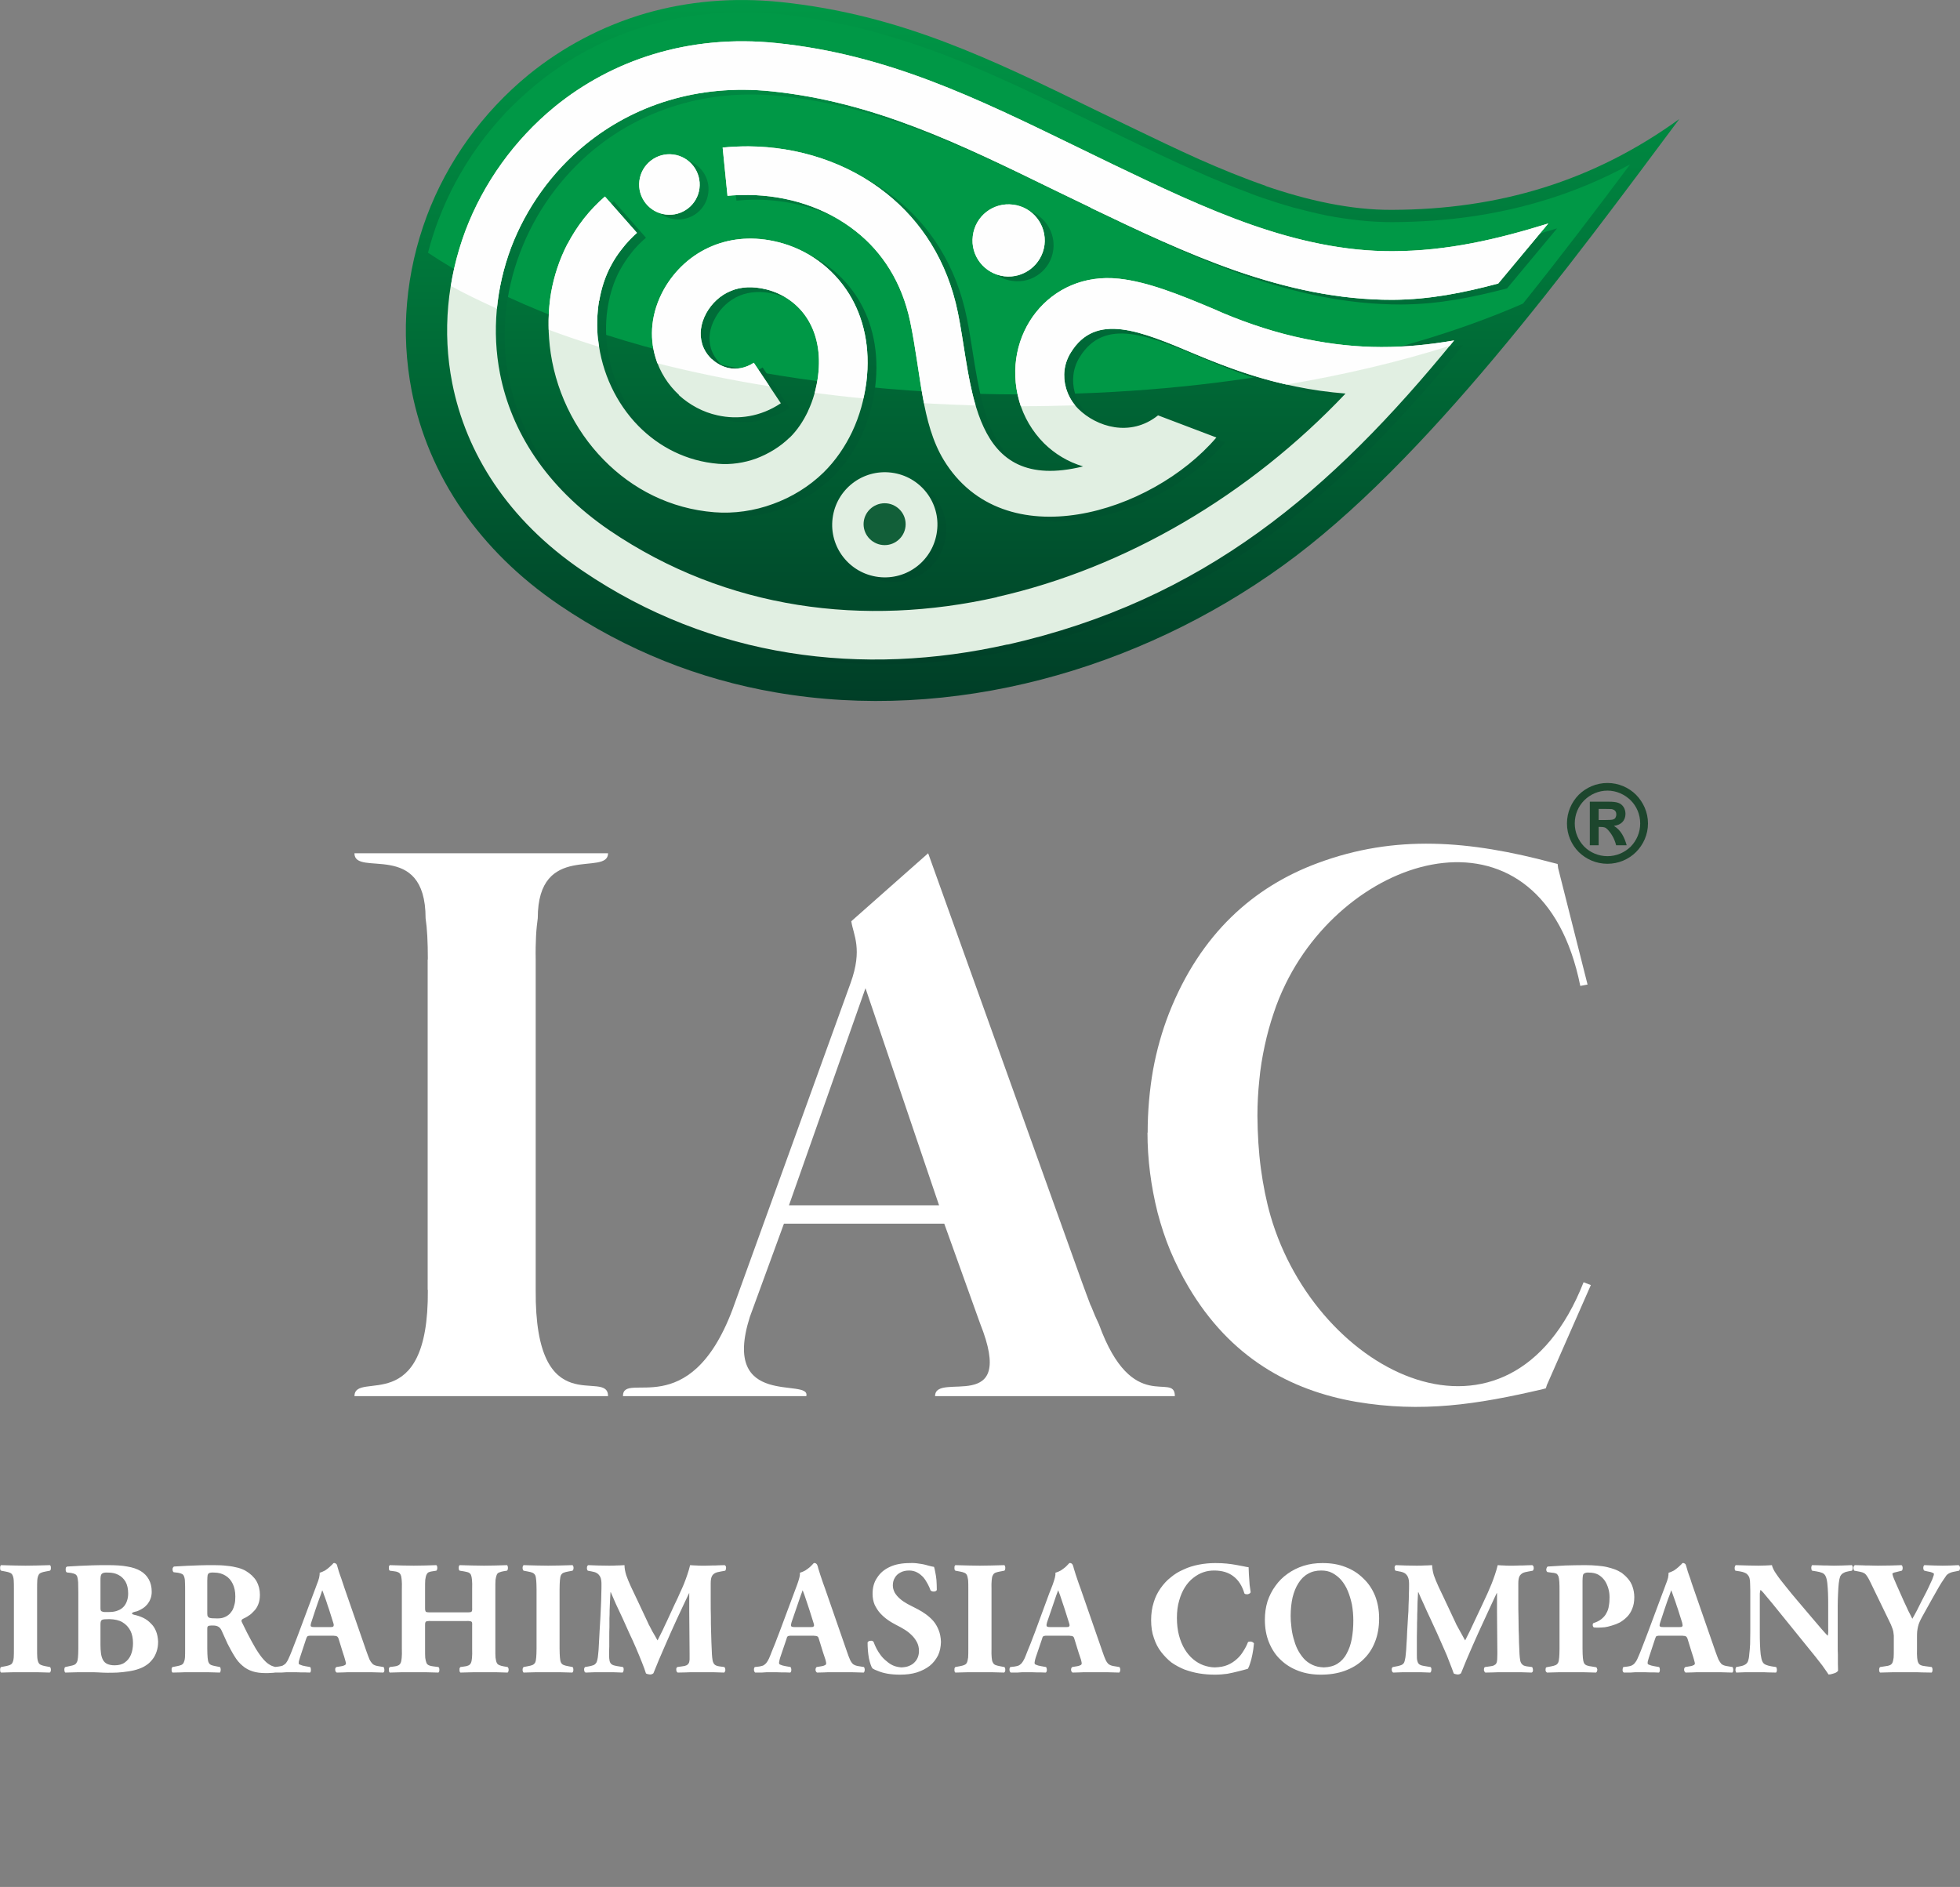 <svg width="188" height="181" viewBox="0 0 188 181" fill="none" xmlns="http://www.w3.org/2000/svg">
<rect x="0" y="0" width="188" height="181" fill="#808080" stroke="none"/>
<g clip-path="url(#clip0_149_379)">
<path d="M3.559 152.44C3.559 152.075 3.559 151.793 3.576 151.577C3.592 151.361 3.642 151.195 3.692 151.096C3.742 150.979 3.825 150.913 3.941 150.863C4.041 150.813 4.19 150.78 4.356 150.747L4.788 150.664C4.838 150.631 4.871 150.581 4.871 150.515C4.888 150.432 4.888 150.365 4.871 150.282C4.871 150.216 4.838 150.166 4.788 150.133C4.373 150.15 3.974 150.15 3.576 150.166C3.194 150.166 2.812 150.183 2.447 150.183C2.081 150.183 1.699 150.166 1.317 150.166C0.919 150.15 0.52 150.15 0.105 150.133C0.055 150.166 0.022 150.216 0.022 150.282C0.006 150.365 0.006 150.432 0.022 150.515C0.022 150.581 0.055 150.631 0.105 150.664L0.537 150.747C0.703 150.78 0.852 150.813 0.952 150.863C1.068 150.913 1.151 150.979 1.201 151.096C1.251 151.195 1.301 151.361 1.317 151.577C1.334 151.793 1.334 152.075 1.334 152.44V158.132C1.334 158.497 1.334 158.779 1.317 158.995C1.301 159.21 1.251 159.376 1.201 159.476C1.151 159.592 1.068 159.659 0.952 159.708C0.852 159.758 0.703 159.791 0.537 159.824L0.105 159.907C0.055 159.941 0.022 159.99 0.022 160.057C0.006 160.14 0.006 160.206 0.022 160.289C0.022 160.356 0.055 160.405 0.105 160.438C0.52 160.422 0.919 160.422 1.317 160.405C1.699 160.405 2.081 160.405 2.447 160.405C2.812 160.405 3.194 160.405 3.576 160.405C3.958 160.422 4.356 160.422 4.771 160.438C4.821 160.405 4.854 160.356 4.871 160.289C4.888 160.206 4.888 160.14 4.871 160.057C4.854 159.99 4.838 159.941 4.788 159.907L4.356 159.824C4.19 159.791 4.041 159.758 3.941 159.708C3.825 159.659 3.742 159.592 3.692 159.476C3.642 159.376 3.592 159.21 3.576 158.995C3.559 158.779 3.559 158.497 3.559 158.132V152.44ZM161.11 156.904C161.293 156.887 161.425 156.904 161.525 156.92C161.625 156.92 161.691 156.954 161.741 156.987C161.791 157.037 161.824 157.086 161.857 157.169L162.272 158.513C162.372 158.796 162.438 159.028 162.488 159.21C162.538 159.393 162.571 159.509 162.571 159.559C162.571 159.592 162.555 159.625 162.538 159.659C162.521 159.692 162.471 159.725 162.405 159.741C162.355 159.775 162.272 159.808 162.139 159.824L161.658 159.907C161.591 159.941 161.558 160.007 161.542 160.073C161.525 160.156 161.542 160.223 161.558 160.289C161.591 160.356 161.625 160.405 161.674 160.438C161.924 160.438 162.139 160.422 162.372 160.422C162.588 160.405 162.82 160.405 163.053 160.405C163.269 160.405 163.518 160.405 163.767 160.405C164.182 160.405 164.58 160.405 164.995 160.405C165.394 160.422 165.793 160.422 166.158 160.438C166.208 160.405 166.241 160.356 166.241 160.273C166.257 160.206 166.257 160.123 166.241 160.057C166.224 159.974 166.208 159.924 166.174 159.907L165.593 159.808C165.394 159.775 165.245 159.708 165.128 159.625C165.029 159.509 164.929 159.376 164.829 159.177C164.746 158.995 164.663 158.729 164.547 158.431L162.438 152.357C162.305 151.992 162.206 151.676 162.123 151.411C162.023 151.162 161.957 150.93 161.89 150.747C161.84 150.548 161.791 150.382 161.741 150.233C161.708 150.117 161.674 150.034 161.625 150C161.558 149.951 161.492 149.917 161.392 149.934C161.376 149.934 161.342 149.967 161.276 150.05C161.193 150.133 161.093 150.216 160.977 150.332C160.861 150.432 160.711 150.548 160.562 150.648C160.396 150.731 160.23 150.813 160.047 150.863C160.047 150.996 160.031 151.162 159.997 151.345C159.947 151.527 159.881 151.743 159.781 151.975C159.698 152.224 159.582 152.506 159.466 152.821L158.054 156.605C157.922 156.97 157.789 157.302 157.673 157.601C157.556 157.899 157.457 158.165 157.357 158.414C157.257 158.646 157.174 158.879 157.075 159.078C156.992 159.277 156.892 159.426 156.792 159.542C156.709 159.642 156.593 159.725 156.477 159.775C156.377 159.808 156.261 159.841 156.128 159.858L155.713 159.907C155.68 159.941 155.647 160.007 155.647 160.073C155.63 160.156 155.63 160.223 155.647 160.289C155.663 160.356 155.697 160.405 155.763 160.438C155.995 160.438 156.195 160.438 156.377 160.438C156.543 160.422 156.709 160.422 156.859 160.405C157.025 160.405 157.191 160.405 157.357 160.405C157.673 160.405 157.988 160.405 158.27 160.422C158.569 160.422 158.835 160.422 159.117 160.438C159.167 160.422 159.184 160.356 159.2 160.289C159.217 160.223 159.217 160.14 159.2 160.073C159.2 159.99 159.167 159.941 159.134 159.907L158.669 159.824C158.453 159.791 158.304 159.741 158.187 159.692C158.088 159.659 158.038 159.609 158.038 159.559C158.038 159.509 158.038 159.426 158.054 159.36C158.071 159.277 158.104 159.161 158.154 159.011L158.752 157.202C158.785 157.103 158.818 157.037 158.835 156.987C158.885 156.954 158.918 156.92 158.984 156.92C159.051 156.904 159.15 156.887 159.267 156.904H161.11ZM159.582 156.074C159.449 156.074 159.35 156.074 159.283 156.041C159.217 156.024 159.184 155.991 159.184 155.925C159.184 155.858 159.2 155.742 159.25 155.609L159.632 154.448C159.715 154.215 159.798 153.966 159.881 153.718C159.964 153.469 160.047 153.236 160.13 153.037C160.197 152.838 160.263 152.672 160.296 152.539C160.346 152.656 160.412 152.805 160.479 153.021C160.545 153.22 160.628 153.435 160.711 153.668C160.794 153.917 160.861 154.149 160.944 154.365L161.342 155.626C161.376 155.759 161.392 155.858 161.392 155.925C161.392 155.991 161.359 156.024 161.293 156.057C161.243 156.074 161.143 156.074 161.027 156.074H159.582ZM176.27 154.066C176.27 153.635 176.287 153.236 176.304 152.855C176.32 152.49 176.337 152.158 176.37 151.876C176.403 151.577 176.453 151.378 176.503 151.228C176.586 151.062 176.686 150.946 176.835 150.88C176.968 150.797 177.151 150.747 177.35 150.714L177.632 150.664C177.665 150.631 177.699 150.565 177.699 150.498C177.715 150.415 177.715 150.349 177.699 150.282C177.682 150.216 177.665 150.166 177.632 150.133C177.333 150.15 177.034 150.15 176.752 150.166C176.453 150.166 176.171 150.183 175.889 150.183C175.689 150.183 175.473 150.166 175.258 150.166C175.042 150.166 174.826 150.166 174.577 150.15C174.344 150.15 174.095 150.133 173.813 150.133C173.78 150.166 173.763 150.216 173.746 150.282C173.73 150.349 173.73 150.415 173.746 150.498C173.746 150.565 173.78 150.631 173.813 150.664L174.228 150.731C174.444 150.764 174.627 150.813 174.793 150.88C174.942 150.946 175.058 151.062 175.125 151.228C175.191 151.378 175.241 151.577 175.274 151.876C175.307 152.158 175.324 152.49 175.341 152.855C175.357 153.236 175.357 153.635 175.357 154.066V156.207C175.374 156.34 175.357 156.472 175.357 156.588C175.357 156.721 175.341 156.821 175.307 156.904C175.125 156.721 174.925 156.489 174.676 156.207C174.444 155.941 174.145 155.593 173.813 155.195L172.518 153.668C172.036 153.104 171.621 152.606 171.272 152.158C170.907 151.71 170.608 151.328 170.376 150.979C170.143 150.648 170.01 150.365 169.96 150.133C169.794 150.15 169.595 150.15 169.379 150.166C169.163 150.166 168.914 150.183 168.649 150.183C168.333 150.183 167.984 150.166 167.619 150.166C167.254 150.15 166.888 150.15 166.507 150.133C166.457 150.15 166.424 150.199 166.407 150.266C166.39 150.332 166.374 150.399 166.39 150.482C166.39 150.565 166.424 150.631 166.457 150.664L166.888 150.731C167.071 150.764 167.221 150.797 167.32 150.847C167.436 150.896 167.536 150.946 167.603 151.029C167.669 151.096 167.735 151.179 167.769 151.262C167.802 151.328 167.818 151.411 167.835 151.51C167.852 151.61 167.868 151.743 167.868 151.909C167.868 152.075 167.885 152.29 167.885 152.573V156.506C167.885 156.937 167.868 157.335 167.868 157.717C167.852 158.082 167.818 158.414 167.785 158.696C167.769 158.995 167.719 159.194 167.669 159.343C167.603 159.509 167.486 159.625 167.353 159.692C167.204 159.775 167.021 159.824 166.805 159.858L166.54 159.907C166.507 159.941 166.473 160.007 166.473 160.073C166.457 160.156 166.457 160.223 166.473 160.289C166.49 160.356 166.507 160.405 166.54 160.438C166.839 160.422 167.138 160.422 167.42 160.405C167.702 160.405 168.001 160.405 168.283 160.405C168.483 160.405 168.698 160.405 168.914 160.405C169.13 160.405 169.346 160.405 169.579 160.422C169.828 160.422 170.077 160.438 170.359 160.438C170.392 160.405 170.409 160.356 170.425 160.289C170.442 160.223 170.442 160.156 170.425 160.073C170.425 160.007 170.392 159.941 170.359 159.907L169.927 159.841C169.728 159.808 169.529 159.758 169.379 159.692C169.213 159.625 169.097 159.509 169.031 159.343C168.964 159.194 168.931 158.995 168.881 158.696C168.848 158.414 168.831 158.082 168.815 157.717C168.798 157.335 168.798 156.937 168.798 156.506V153.502C168.798 153.22 168.798 153.004 168.798 152.855C168.815 152.705 168.831 152.589 168.865 152.506C169.014 152.622 169.213 152.855 169.479 153.187C169.761 153.502 170.11 153.95 170.558 154.498L174.145 158.928C174.377 159.227 174.593 159.509 174.793 159.758C174.975 160.024 175.125 160.223 175.224 160.372C175.324 160.538 175.39 160.604 175.39 160.621C175.523 160.621 175.639 160.604 175.772 160.555C175.905 160.521 176.005 160.488 176.104 160.438C176.204 160.372 176.27 160.322 176.304 160.256C176.304 160.09 176.287 159.874 176.287 159.609C176.287 159.343 176.287 159.061 176.287 158.746C176.27 158.431 176.27 158.099 176.27 157.767V154.066ZM183.876 157.086C183.876 156.871 183.876 156.671 183.892 156.506C183.909 156.34 183.942 156.174 183.975 156.024C184.009 155.875 184.058 155.726 184.125 155.576C184.191 155.427 184.274 155.261 184.374 155.078L185.354 153.319C185.603 152.871 185.818 152.506 185.985 152.207C186.151 151.925 186.3 151.693 186.416 151.527C186.533 151.345 186.632 151.212 186.699 151.112C186.765 151.046 186.831 150.979 186.931 150.93C187.014 150.88 187.114 150.847 187.213 150.813C187.313 150.78 187.413 150.764 187.512 150.747L187.911 150.664C187.961 150.631 187.977 150.565 187.994 150.498C188.01 150.415 188.01 150.349 187.977 150.266C187.961 150.199 187.911 150.15 187.844 150.133C187.628 150.15 187.396 150.15 187.147 150.166C186.898 150.166 186.632 150.183 186.333 150.183C186.051 150.183 185.769 150.166 185.486 150.166C185.204 150.15 184.905 150.15 184.59 150.133C184.54 150.15 184.507 150.216 184.49 150.282C184.473 150.365 184.473 150.432 184.49 150.515C184.507 150.581 184.54 150.648 184.59 150.664L184.872 150.731C185.071 150.764 185.221 150.797 185.32 150.847C185.437 150.88 185.486 150.93 185.503 150.979C185.503 151.046 185.47 151.145 185.42 151.278C185.387 151.411 185.304 151.593 185.188 151.826C185.088 152.058 184.938 152.373 184.756 152.738C184.623 153.004 184.473 153.27 184.324 153.568C184.175 153.867 184.025 154.166 183.876 154.464C183.726 154.746 183.577 155.029 183.427 155.277C183.361 155.161 183.278 154.995 183.195 154.813C183.095 154.63 182.996 154.431 182.913 154.232C182.813 154.033 182.73 153.85 182.647 153.668L181.916 152.025C181.817 151.776 181.717 151.577 181.667 151.444C181.601 151.295 181.568 151.179 181.551 151.112C181.518 151.029 181.518 150.979 181.518 150.93C181.518 150.93 181.534 150.913 181.601 150.88C181.651 150.847 181.75 150.83 181.883 150.797L182.414 150.664C182.464 150.631 182.481 150.565 182.497 150.482C182.514 150.415 182.497 150.332 182.481 150.266C182.464 150.199 182.431 150.15 182.381 150.133C182.116 150.15 181.783 150.15 181.401 150.166C181.02 150.166 180.588 150.183 180.123 150.183C179.824 150.183 179.542 150.166 179.293 150.166C179.06 150.166 178.828 150.166 178.612 150.15C178.396 150.15 178.163 150.133 177.931 150.133C177.865 150.15 177.831 150.199 177.798 150.266C177.782 150.332 177.765 150.399 177.782 150.482C177.798 150.565 177.831 150.631 177.865 150.664L178.396 150.764C178.579 150.797 178.711 150.847 178.828 150.913C178.944 150.996 179.027 151.096 179.11 151.228C179.193 151.361 179.293 151.527 179.392 151.743L181.235 155.543C181.335 155.742 181.418 155.925 181.468 156.074C181.534 156.223 181.568 156.356 181.601 156.489C181.617 156.622 181.634 156.754 181.651 156.887C181.651 157.037 181.651 157.202 181.651 157.385V158.165C181.651 158.53 181.651 158.812 181.634 159.011C181.601 159.227 181.568 159.393 181.518 159.493C181.468 159.609 181.385 159.675 181.285 159.725C181.169 159.775 181.036 159.808 180.87 159.824L180.339 159.907C180.289 159.941 180.272 159.99 180.256 160.057C180.239 160.14 180.239 160.206 180.256 160.289C180.272 160.356 180.289 160.405 180.339 160.438C180.787 160.422 181.219 160.422 181.617 160.405C182.016 160.405 182.398 160.405 182.763 160.405C183.012 160.405 183.261 160.405 183.527 160.405C183.793 160.405 184.058 160.405 184.341 160.422C184.64 160.422 184.938 160.438 185.287 160.438C185.32 160.405 185.337 160.356 185.354 160.289C185.37 160.206 185.37 160.14 185.354 160.057C185.337 159.99 185.32 159.941 185.287 159.907L184.656 159.824C184.49 159.808 184.341 159.775 184.241 159.725C184.141 159.692 184.058 159.609 184.009 159.509C183.942 159.393 183.909 159.227 183.892 159.028C183.876 158.812 183.859 158.53 183.876 158.165V157.086ZM77.785 156.904C77.967 156.887 78.117 156.904 78.2 156.92C78.316 156.92 78.382 156.954 78.432 156.987C78.482 157.037 78.515 157.086 78.532 157.169L78.947 158.513C79.047 158.796 79.113 159.028 79.18 159.21C79.229 159.393 79.246 159.509 79.246 159.559C79.246 159.592 79.246 159.625 79.213 159.659C79.196 159.692 79.163 159.725 79.097 159.741C79.03 159.775 78.947 159.808 78.831 159.824L78.333 159.907C78.283 159.941 78.25 160.007 78.233 160.073C78.216 160.156 78.216 160.223 78.25 160.289C78.266 160.356 78.316 160.405 78.366 160.438C78.598 160.438 78.831 160.422 79.047 160.422C79.279 160.405 79.495 160.405 79.728 160.405C79.96 160.405 80.209 160.405 80.458 160.405C80.857 160.405 81.272 160.405 81.67 160.405C82.085 160.422 82.467 160.422 82.849 160.438C82.882 160.405 82.916 160.356 82.932 160.273C82.949 160.206 82.949 160.123 82.932 160.057C82.916 159.974 82.882 159.924 82.866 159.907L82.268 159.808C82.085 159.775 81.936 159.708 81.82 159.625C81.704 159.509 81.604 159.376 81.521 159.177C81.438 158.995 81.338 158.729 81.239 158.431L79.13 152.357C78.997 151.992 78.881 151.676 78.798 151.411C78.715 151.162 78.632 150.93 78.582 150.747C78.515 150.548 78.466 150.382 78.432 150.233C78.399 150.117 78.349 150.034 78.299 150C78.25 149.951 78.167 149.917 78.067 149.934C78.067 149.934 78.017 149.967 77.951 150.05C77.884 150.133 77.785 150.216 77.668 150.332C77.536 150.432 77.403 150.548 77.237 150.648C77.087 150.731 76.905 150.813 76.722 150.863C76.739 150.996 76.722 151.162 76.672 151.345C76.622 151.527 76.556 151.743 76.473 151.975C76.373 152.224 76.274 152.506 76.157 152.821L74.746 156.605C74.597 156.97 74.48 157.302 74.364 157.601C74.248 157.899 74.132 158.165 74.032 158.414C73.949 158.646 73.849 158.879 73.766 159.078C73.667 159.277 73.584 159.426 73.484 159.542C73.384 159.642 73.285 159.725 73.168 159.775C73.052 159.808 72.936 159.841 72.82 159.858L72.405 159.907C72.355 159.941 72.338 160.007 72.322 160.073C72.305 160.156 72.322 160.223 72.338 160.289C72.355 160.356 72.388 160.405 72.438 160.438C72.687 160.438 72.886 160.438 73.052 160.438C73.235 160.422 73.401 160.422 73.55 160.405C73.7 160.405 73.866 160.405 74.049 160.405C74.364 160.405 74.68 160.405 74.962 160.422C75.244 160.422 75.526 160.422 75.792 160.438C75.842 160.422 75.875 160.356 75.892 160.289C75.908 160.223 75.908 160.14 75.892 160.073C75.875 159.99 75.859 159.941 75.825 159.907L75.36 159.824C75.144 159.791 74.978 159.741 74.879 159.692C74.779 159.659 74.729 159.609 74.729 159.559C74.713 159.509 74.729 159.426 74.746 159.36C74.763 159.277 74.779 159.161 74.829 159.011L75.443 157.202C75.46 157.103 75.493 157.037 75.526 156.987C75.56 156.954 75.609 156.92 75.676 156.92C75.726 156.904 75.825 156.887 75.942 156.904H77.785ZM76.257 156.074C76.124 156.074 76.041 156.074 75.975 156.041C75.908 156.024 75.875 155.991 75.875 155.925C75.859 155.858 75.892 155.742 75.925 155.609L76.323 154.448C76.406 154.215 76.489 153.966 76.573 153.718C76.656 153.469 76.739 153.236 76.805 153.037C76.888 152.838 76.938 152.672 76.988 152.539C77.037 152.656 77.087 152.805 77.17 153.021C77.237 153.22 77.303 153.435 77.386 153.668C77.469 153.917 77.552 154.149 77.619 154.365L78.017 155.626C78.067 155.759 78.084 155.858 78.084 155.925C78.067 155.991 78.034 156.024 77.984 156.057C77.918 156.074 77.835 156.074 77.718 156.074H76.257ZM90.255 157.501C90.239 157.07 90.172 156.705 90.039 156.373C89.906 156.041 89.74 155.742 89.525 155.493C89.309 155.244 89.06 155.029 88.811 154.846C88.561 154.663 88.312 154.514 88.063 154.381L87.034 153.85C86.785 153.701 86.536 153.552 86.336 153.369C86.121 153.187 85.954 152.987 85.822 152.772C85.705 152.539 85.639 152.324 85.639 152.075C85.639 151.826 85.689 151.577 85.822 151.361C85.938 151.145 86.104 150.979 86.353 150.847C86.585 150.714 86.868 150.648 87.216 150.648C87.482 150.648 87.748 150.714 87.964 150.83C88.196 150.946 88.379 151.112 88.561 151.295C88.728 151.494 88.86 151.71 88.977 151.925C89.093 152.141 89.192 152.357 89.259 152.556C89.309 152.606 89.375 152.639 89.458 152.656C89.541 152.672 89.624 152.672 89.707 152.639C89.774 152.622 89.84 152.573 89.857 152.506C89.857 152.158 89.84 151.842 89.823 151.56C89.79 151.262 89.757 151.013 89.707 150.797C89.674 150.581 89.624 150.415 89.591 150.299C89.491 150.282 89.408 150.266 89.325 150.249C89.242 150.233 89.159 150.199 89.06 150.183C88.744 150.083 88.429 150.017 88.13 149.984C87.831 149.934 87.549 149.917 87.283 149.934C86.536 149.934 85.888 150.05 85.357 150.299C84.809 150.548 84.41 150.896 84.128 151.345C83.829 151.776 83.696 152.29 83.696 152.888C83.696 153.27 83.763 153.618 83.895 153.933C84.045 154.232 84.211 154.514 84.443 154.763C84.676 155.012 84.925 155.228 85.191 155.41C85.473 155.609 85.755 155.759 86.037 155.908C86.27 156.024 86.519 156.157 86.751 156.306C87.001 156.456 87.233 156.638 87.432 156.837C87.648 157.037 87.814 157.269 87.947 157.518C88.08 157.767 88.146 158.049 88.146 158.364C88.146 158.563 88.113 158.762 88.047 158.945C87.98 159.127 87.881 159.293 87.731 159.443C87.598 159.592 87.416 159.708 87.216 159.791C87.001 159.891 86.751 159.924 86.469 159.941C86.204 159.924 85.954 159.874 85.705 159.775C85.473 159.675 85.257 159.542 85.058 159.36C84.842 159.194 84.659 159.011 84.493 158.796C84.327 158.58 84.194 158.364 84.078 158.148C83.962 157.916 83.862 157.7 83.796 157.501C83.763 157.451 83.696 157.402 83.613 157.385C83.547 157.385 83.464 157.385 83.381 157.402C83.314 157.435 83.248 157.485 83.215 157.551C83.215 157.816 83.231 158.082 83.248 158.331C83.264 158.596 83.314 158.845 83.347 159.078C83.397 159.293 83.447 159.493 83.513 159.675C83.563 159.841 83.63 159.974 83.713 160.057C83.812 160.123 83.995 160.206 84.228 160.289C84.46 160.389 84.742 160.472 85.091 160.538C85.456 160.604 85.871 160.638 86.336 160.638C86.934 160.638 87.466 160.571 87.947 160.422C88.412 160.273 88.827 160.057 89.176 159.791C89.525 159.509 89.774 159.177 89.973 158.796C90.156 158.414 90.239 157.982 90.255 157.501ZM95.104 152.44C95.087 152.075 95.104 151.793 95.121 151.577C95.137 151.361 95.17 151.195 95.237 151.096C95.287 150.979 95.37 150.913 95.469 150.863C95.585 150.813 95.735 150.78 95.901 150.747L96.333 150.664C96.383 150.631 96.399 150.581 96.416 150.515C96.432 150.432 96.432 150.365 96.416 150.282C96.399 150.216 96.383 150.166 96.333 150.133C95.918 150.15 95.519 150.15 95.121 150.166C94.739 150.166 94.357 150.183 93.991 150.183C93.626 150.183 93.244 150.166 92.862 150.166C92.464 150.15 92.065 150.15 91.633 150.133C91.6 150.166 91.567 150.216 91.55 150.282C91.55 150.365 91.55 150.432 91.55 150.515C91.567 150.581 91.6 150.631 91.633 150.664L92.082 150.747C92.248 150.78 92.397 150.813 92.497 150.863C92.613 150.913 92.696 150.979 92.746 151.096C92.796 151.195 92.829 151.361 92.862 151.577C92.879 151.793 92.879 152.075 92.879 152.44V158.132C92.879 158.497 92.879 158.779 92.862 158.995C92.829 159.21 92.796 159.376 92.746 159.476C92.696 159.592 92.613 159.659 92.497 159.708C92.397 159.758 92.248 159.791 92.082 159.824L91.633 159.907C91.6 159.941 91.567 159.99 91.55 160.057C91.55 160.14 91.55 160.206 91.55 160.289C91.567 160.356 91.6 160.405 91.633 160.438C92.065 160.422 92.464 160.422 92.862 160.405C93.244 160.405 93.626 160.405 93.991 160.405C94.357 160.405 94.739 160.405 95.121 160.405C95.502 160.422 95.901 160.422 96.316 160.438C96.366 160.405 96.399 160.356 96.416 160.289C96.432 160.206 96.432 160.14 96.416 160.057C96.399 159.99 96.383 159.941 96.333 159.907L95.901 159.824C95.735 159.791 95.585 159.758 95.469 159.708C95.37 159.659 95.287 159.592 95.237 159.476C95.17 159.376 95.137 159.21 95.121 158.995C95.104 158.779 95.087 158.497 95.104 158.132V152.44ZM102.294 156.904C102.477 156.887 102.626 156.904 102.709 156.92C102.825 156.92 102.892 156.954 102.942 156.987C102.991 157.037 103.025 157.086 103.041 157.169L103.456 158.513C103.556 158.796 103.622 159.028 103.689 159.21C103.739 159.393 103.755 159.509 103.755 159.559C103.755 159.592 103.755 159.625 103.722 159.659C103.705 159.692 103.672 159.725 103.606 159.741C103.539 159.775 103.456 159.808 103.34 159.824L102.842 159.907C102.792 159.941 102.759 160.007 102.742 160.073C102.726 160.156 102.726 160.223 102.759 160.289C102.776 160.356 102.825 160.405 102.875 160.438C103.108 160.438 103.34 160.422 103.556 160.422C103.788 160.405 104.004 160.405 104.237 160.405C104.469 160.405 104.718 160.405 104.967 160.405C105.366 160.405 105.781 160.405 106.18 160.405C106.595 160.422 106.977 160.422 107.359 160.438C107.392 160.405 107.425 160.356 107.442 160.273C107.458 160.206 107.458 160.123 107.442 160.057C107.425 159.974 107.392 159.924 107.375 159.907L106.777 159.808C106.595 159.775 106.445 159.708 106.329 159.625C106.213 159.509 106.113 159.376 106.03 159.177C105.947 158.995 105.848 158.729 105.748 158.431L103.639 152.357C103.506 151.992 103.39 151.676 103.307 151.411C103.224 151.162 103.141 150.93 103.091 150.747C103.025 150.548 102.975 150.382 102.942 150.233C102.908 150.117 102.859 150.034 102.809 150C102.759 149.951 102.676 149.917 102.576 149.934C102.576 149.934 102.526 149.967 102.46 150.05C102.394 150.133 102.294 150.216 102.178 150.332C102.045 150.432 101.912 150.548 101.746 150.648C101.597 150.731 101.414 150.813 101.231 150.863C101.248 150.996 101.231 151.162 101.181 151.345C101.132 151.527 101.065 151.743 100.982 151.975C100.883 152.224 100.783 152.506 100.65 152.821L99.255 156.605C99.106 156.97 98.99 157.302 98.873 157.601C98.757 157.899 98.641 158.165 98.541 158.414C98.458 158.646 98.359 158.879 98.276 159.078C98.176 159.277 98.093 159.426 97.993 159.542C97.894 159.642 97.794 159.725 97.678 159.775C97.561 159.808 97.445 159.841 97.329 159.858L96.914 159.907C96.864 159.941 96.847 160.007 96.831 160.073C96.814 160.156 96.831 160.223 96.847 160.289C96.864 160.356 96.897 160.405 96.947 160.438C97.196 160.438 97.395 160.438 97.561 160.438C97.744 160.422 97.91 160.422 98.06 160.405C98.209 160.405 98.375 160.405 98.558 160.405C98.873 160.405 99.172 160.405 99.471 160.422C99.753 160.422 100.036 160.422 100.301 160.438C100.351 160.422 100.384 160.356 100.401 160.289C100.418 160.223 100.418 160.14 100.401 160.073C100.384 159.99 100.368 159.941 100.335 159.907L99.87 159.824C99.654 159.791 99.488 159.741 99.388 159.692C99.288 159.659 99.239 159.609 99.239 159.559C99.222 159.509 99.239 159.426 99.255 159.36C99.272 159.277 99.288 159.161 99.338 159.011L99.953 157.202C99.969 157.103 100.003 157.037 100.036 156.987C100.069 156.954 100.119 156.92 100.185 156.92C100.235 156.904 100.335 156.887 100.451 156.904H102.294ZM100.766 156.074C100.633 156.074 100.55 156.074 100.484 156.041C100.418 156.024 100.384 155.991 100.384 155.925C100.368 155.858 100.401 155.742 100.434 155.609L100.833 154.448C100.916 154.215 100.999 153.966 101.082 153.718C101.165 153.469 101.248 153.236 101.314 153.037C101.397 152.838 101.447 152.672 101.497 152.539C101.547 152.656 101.597 152.805 101.68 153.021C101.746 153.22 101.812 153.435 101.896 153.668C101.979 153.917 102.062 154.149 102.128 154.365L102.526 155.626C102.576 155.759 102.593 155.858 102.593 155.925C102.576 155.991 102.543 156.024 102.493 156.057C102.427 156.074 102.344 156.074 102.228 156.074H100.766ZM116.575 149.934C116.043 149.934 115.512 149.984 114.997 150.083C114.482 150.183 113.984 150.332 113.536 150.548C113.071 150.747 112.656 150.996 112.29 151.311C111.925 151.593 111.61 151.942 111.327 152.34C111.045 152.738 110.813 153.187 110.663 153.701C110.497 154.215 110.414 154.78 110.414 155.41C110.414 156.041 110.497 156.622 110.68 157.12C110.846 157.634 111.078 158.082 111.377 158.464C111.676 158.845 112.008 159.194 112.373 159.476C112.755 159.741 113.154 159.957 113.602 160.14C114.067 160.306 114.532 160.438 115.03 160.521C115.528 160.604 116.043 160.638 116.541 160.638C116.956 160.638 117.338 160.604 117.72 160.555C118.086 160.488 118.434 160.405 118.766 160.322C119.115 160.239 119.414 160.156 119.696 160.073C119.763 159.957 119.846 159.775 119.912 159.542C119.995 159.31 120.062 159.028 120.128 158.696C120.194 158.381 120.244 158.032 120.278 157.634C120.244 157.584 120.194 157.534 120.111 157.501C120.045 157.468 119.962 157.451 119.879 157.468C119.796 157.468 119.73 157.485 119.696 157.534C119.597 157.8 119.464 158.065 119.281 158.348C119.115 158.63 118.916 158.895 118.65 159.127C118.401 159.36 118.102 159.559 117.754 159.708C117.405 159.858 117.006 159.924 116.525 159.941C116.159 159.941 115.794 159.858 115.445 159.741C115.08 159.609 114.748 159.41 114.449 159.161C114.134 158.895 113.868 158.58 113.635 158.198C113.403 157.816 113.22 157.368 113.087 156.871C112.955 156.373 112.888 155.809 112.888 155.195C112.888 154.581 112.955 154.016 113.104 153.535C113.237 153.054 113.42 152.622 113.652 152.257C113.884 151.892 114.15 151.593 114.449 151.361C114.765 151.112 115.08 150.93 115.429 150.813C115.761 150.697 116.11 150.648 116.458 150.648C117.206 150.648 117.837 150.83 118.318 151.212C118.8 151.577 119.148 152.124 119.364 152.855C119.414 152.904 119.464 152.921 119.547 152.921C119.647 152.938 119.73 152.921 119.796 152.888C119.879 152.855 119.929 152.805 119.962 152.738C119.929 152.523 119.896 152.274 119.862 152.025C119.846 151.776 119.829 151.544 119.813 151.311C119.796 151.079 119.779 150.863 119.779 150.697C119.779 150.531 119.763 150.399 119.763 150.332C119.647 150.316 119.497 150.299 119.298 150.249C119.099 150.216 118.866 150.166 118.6 150.117C118.318 150.067 118.019 150.017 117.671 149.984C117.338 149.951 116.973 149.934 116.575 149.934ZM126.853 149.934C126.206 149.934 125.591 150.017 125.027 150.199C124.462 150.382 123.964 150.631 123.499 150.963C123.051 151.278 122.652 151.676 122.337 152.124C122.004 152.573 121.755 153.07 121.573 153.618C121.407 154.166 121.324 154.746 121.324 155.36C121.324 156.174 121.456 156.904 121.722 157.551C121.988 158.198 122.353 158.762 122.835 159.21C123.316 159.675 123.881 160.024 124.545 160.273C125.193 160.521 125.907 160.638 126.687 160.638C127.534 160.638 128.298 160.521 128.979 160.273C129.66 160.024 130.257 159.675 130.739 159.21C131.237 158.746 131.619 158.182 131.885 157.501C132.15 156.837 132.283 156.091 132.283 155.244C132.283 154.448 132.15 153.734 131.901 153.087C131.636 152.44 131.27 151.876 130.772 151.411C130.29 150.93 129.726 150.565 129.062 150.316C128.397 150.05 127.667 149.934 126.853 149.934ZM129.809 155.443C129.809 156.074 129.759 156.655 129.66 157.202C129.56 157.75 129.394 158.215 129.161 158.63C128.945 159.045 128.647 159.36 128.281 159.592C127.933 159.808 127.501 159.924 126.986 159.941C126.571 159.924 126.206 159.858 125.873 159.692C125.558 159.542 125.276 159.343 125.043 159.078C124.811 158.812 124.611 158.513 124.445 158.182C124.279 157.85 124.163 157.485 124.064 157.12C123.964 156.754 123.897 156.389 123.864 156.024C123.814 155.659 123.798 155.327 123.798 155.012C123.798 154.348 123.864 153.767 123.98 153.236C124.113 152.705 124.296 152.241 124.545 151.859C124.794 151.461 125.093 151.162 125.458 150.963C125.824 150.747 126.255 150.648 126.72 150.648C127.119 150.648 127.468 150.714 127.783 150.88C128.099 151.046 128.397 151.278 128.647 151.56C128.896 151.859 129.112 152.207 129.278 152.606C129.444 153.004 129.576 153.452 129.676 153.917C129.759 154.398 129.809 154.912 129.809 155.443ZM134.193 150.731C134.409 150.764 134.575 150.813 134.724 150.896C134.857 150.979 134.973 151.112 135.04 151.262C135.123 151.444 135.156 151.66 135.156 151.959C135.156 152.241 135.156 152.556 135.139 152.904C135.139 153.253 135.123 153.618 135.106 154C135.106 154.365 135.089 154.73 135.056 155.078C135.023 155.576 135.006 156.057 134.973 156.489C134.957 156.954 134.94 157.352 134.907 157.734C134.89 158.099 134.874 158.414 134.84 158.663C134.824 158.895 134.791 159.094 134.757 159.227C134.724 159.376 134.691 159.493 134.624 159.559C134.558 159.642 134.458 159.708 134.342 159.741C134.226 159.791 134.06 159.824 133.861 159.858L133.595 159.907C133.545 159.941 133.512 159.99 133.495 160.057C133.479 160.14 133.495 160.223 133.512 160.289C133.545 160.372 133.578 160.422 133.645 160.438C133.96 160.422 134.259 160.422 134.558 160.405C134.84 160.405 135.106 160.405 135.355 160.405C135.654 160.405 135.953 160.405 136.268 160.405C136.584 160.422 136.899 160.422 137.182 160.438C137.231 160.422 137.265 160.356 137.281 160.289C137.298 160.223 137.298 160.14 137.298 160.073C137.281 159.99 137.265 159.941 137.215 159.907L136.617 159.808C136.401 159.775 136.252 159.725 136.152 159.659C136.053 159.592 135.986 159.476 135.953 159.327C135.903 159.177 135.903 158.978 135.903 158.729C135.903 158.497 135.903 158.231 135.903 157.933C135.903 157.634 135.903 157.335 135.903 157.003C135.903 156.688 135.92 156.389 135.92 156.074C135.92 155.775 135.92 155.493 135.936 155.244C135.936 154.979 135.936 154.713 135.953 154.464C135.953 154.199 135.969 153.933 135.969 153.668C135.986 153.386 136.003 153.07 136.019 152.738H136.053C136.202 153.087 136.368 153.469 136.567 153.884C136.75 154.315 136.966 154.763 137.182 155.228C137.398 155.709 137.613 156.174 137.846 156.671C138.062 157.153 138.278 157.634 138.477 158.099C138.693 158.563 138.875 159.011 139.025 159.426C139.191 159.824 139.324 160.206 139.44 160.521C139.473 160.555 139.54 160.571 139.623 160.588C139.689 160.604 139.755 160.621 139.839 160.621C139.905 160.621 139.955 160.604 140.005 160.588C140.054 160.555 140.104 160.538 140.137 160.505C140.486 159.625 140.851 158.762 141.233 157.899C141.615 157.037 141.997 156.174 142.396 155.327C142.778 154.481 143.176 153.651 143.558 152.821H143.591V154.597L143.625 158.613C143.625 158.845 143.608 159.045 143.608 159.194C143.591 159.343 143.575 159.459 143.525 159.542C143.492 159.625 143.409 159.692 143.309 159.741C143.226 159.791 143.077 159.824 142.91 159.841L142.446 159.907C142.379 159.941 142.346 159.99 142.346 160.073C142.329 160.14 142.329 160.223 142.363 160.289C142.379 160.356 142.429 160.422 142.479 160.438C142.728 160.438 142.994 160.422 143.259 160.422C143.525 160.405 143.774 160.405 144.04 160.405C144.305 160.405 144.554 160.405 144.787 160.405C145.152 160.405 145.518 160.405 145.866 160.405C146.215 160.422 146.564 160.422 146.912 160.438C146.962 160.422 147.012 160.372 147.029 160.306C147.045 160.239 147.045 160.156 147.029 160.09C147.012 160.007 146.995 159.941 146.946 159.907L146.447 159.841C146.248 159.808 146.099 159.758 146.016 159.659C145.916 159.576 145.85 159.443 145.816 159.277C145.783 159.111 145.767 158.912 145.75 158.679C145.733 158.298 145.717 157.899 145.7 157.534C145.7 157.153 145.684 156.754 145.667 156.356C145.667 155.958 145.65 155.526 145.65 155.078C145.634 154.63 145.634 154.132 145.634 153.618C145.634 153.087 145.634 152.506 145.634 151.859C145.634 151.593 145.667 151.378 145.733 151.228C145.8 151.079 145.916 150.979 146.049 150.896C146.182 150.83 146.364 150.78 146.58 150.747L147.029 150.664C147.062 150.614 147.095 150.548 147.112 150.482C147.112 150.415 147.112 150.332 147.095 150.282C147.078 150.216 147.029 150.166 146.979 150.133C146.796 150.133 146.597 150.15 146.381 150.15C146.182 150.166 145.966 150.166 145.767 150.166C145.551 150.166 145.368 150.183 145.202 150.183C145.053 150.183 144.903 150.183 144.754 150.183C144.604 150.183 144.455 150.183 144.272 150.166C144.106 150.166 143.89 150.15 143.658 150.133C143.575 150.465 143.492 150.764 143.392 151.046C143.292 151.328 143.193 151.627 143.077 151.909C142.96 152.191 142.827 152.49 142.695 152.805C142.545 153.12 142.379 153.485 142.196 153.884L141.399 155.576C141.267 155.875 141.134 156.14 141.034 156.356C140.934 156.572 140.835 156.771 140.752 156.92C140.669 157.086 140.602 157.219 140.536 157.352C140.47 157.252 140.403 157.12 140.32 156.97C140.237 156.804 140.137 156.655 140.054 156.489C139.955 156.306 139.872 156.157 139.789 156.008C139.706 155.875 139.656 155.759 139.623 155.676L138.593 153.485C138.361 153.004 138.161 152.573 137.979 152.191C137.796 151.793 137.647 151.427 137.53 151.096C137.431 150.764 137.381 150.448 137.364 150.133C137.099 150.15 136.833 150.166 136.6 150.166C136.351 150.183 136.102 150.183 135.853 150.183C135.471 150.183 135.123 150.166 134.791 150.166C134.458 150.15 134.16 150.15 133.894 150.133C133.844 150.15 133.811 150.199 133.778 150.266C133.761 150.332 133.761 150.399 133.778 150.482C133.778 150.565 133.811 150.631 133.861 150.664L134.193 150.731ZM149.586 158.165C149.586 158.53 149.569 158.812 149.553 159.011C149.536 159.227 149.503 159.393 149.453 159.493C149.387 159.609 149.32 159.675 149.204 159.725C149.104 159.775 148.955 159.808 148.789 159.841L148.357 159.924C148.291 159.941 148.257 159.99 148.257 160.073C148.241 160.14 148.241 160.206 148.257 160.289C148.291 160.356 148.324 160.405 148.39 160.438C148.805 160.422 149.204 160.422 149.586 160.405C149.968 160.405 150.35 160.405 150.715 160.405C151.08 160.405 151.462 160.405 151.844 160.405C152.243 160.422 152.658 160.422 153.09 160.438C153.139 160.405 153.173 160.356 153.189 160.289C153.222 160.206 153.222 160.14 153.189 160.073C153.173 159.99 153.139 159.941 153.09 159.924L152.591 159.841C152.409 159.824 152.276 159.775 152.176 159.741C152.06 159.692 151.977 159.609 151.927 159.509C151.877 159.393 151.844 159.227 151.828 159.028C151.811 158.812 151.794 158.53 151.794 158.165V151.627C151.794 151.427 151.811 151.262 151.828 151.145C151.844 151.029 151.894 150.946 151.994 150.913C152.077 150.863 152.209 150.83 152.409 150.847C152.757 150.847 153.056 150.913 153.305 151.046C153.554 151.195 153.754 151.378 153.92 151.61C154.069 151.826 154.185 152.091 154.268 152.373C154.352 152.656 154.385 152.938 154.385 153.22C154.385 153.518 154.368 153.784 154.318 154.033C154.285 154.298 154.202 154.531 154.086 154.73C153.986 154.946 153.82 155.128 153.621 155.294C153.422 155.46 153.156 155.593 152.84 155.692C152.791 155.726 152.774 155.759 152.774 155.825C152.757 155.875 152.774 155.925 152.791 155.991C152.807 156.041 152.84 156.074 152.874 156.107C152.957 156.107 153.04 156.124 153.123 156.124C153.206 156.124 153.289 156.124 153.372 156.124C153.521 156.124 153.687 156.107 153.92 156.091C154.136 156.057 154.368 156.008 154.617 155.925C154.866 155.858 155.115 155.759 155.381 155.626C155.63 155.477 155.846 155.311 156.062 155.095C156.278 154.879 156.444 154.614 156.56 154.315C156.693 154 156.759 153.635 156.759 153.203C156.759 152.838 156.693 152.506 156.593 152.207C156.494 151.909 156.344 151.66 156.161 151.444C155.979 151.228 155.78 151.046 155.564 150.88C155.331 150.731 155.099 150.614 154.866 150.531C154.65 150.448 154.401 150.382 154.136 150.316C153.853 150.249 153.554 150.216 153.206 150.183C152.857 150.15 152.459 150.133 152.027 150.133C151.363 150.133 150.715 150.15 150.117 150.166C149.519 150.199 148.955 150.233 148.457 150.266C148.39 150.299 148.357 150.365 148.34 150.432C148.307 150.515 148.307 150.581 148.324 150.648C148.34 150.714 148.374 150.764 148.423 150.797L148.905 150.863C149.054 150.863 149.187 150.913 149.287 150.946C149.37 150.996 149.436 151.096 149.486 151.212C149.519 151.328 149.553 151.51 149.569 151.743C149.586 151.992 149.586 152.29 149.586 152.689V158.165ZM7.511 158.165C7.511 158.513 7.495 158.779 7.478 158.995C7.461 159.194 7.428 159.36 7.362 159.459C7.312 159.559 7.246 159.642 7.129 159.692C7.03 159.741 6.88 159.775 6.714 159.808L6.266 159.907C6.216 159.924 6.199 159.974 6.183 160.04C6.166 160.123 6.166 160.19 6.183 160.273C6.199 160.356 6.216 160.405 6.266 160.438C6.698 160.422 7.113 160.422 7.511 160.405C7.91 160.405 8.292 160.405 8.674 160.405C8.889 160.405 9.139 160.405 9.421 160.422C9.703 160.438 9.985 160.455 10.268 160.455C10.583 160.455 10.915 160.455 11.264 160.438C11.613 160.422 11.961 160.372 12.327 160.322C12.675 160.273 13.024 160.19 13.34 160.073C13.589 159.99 13.821 159.874 14.037 159.725C14.27 159.576 14.452 159.393 14.618 159.177C14.801 158.962 14.917 158.713 15.017 158.431C15.116 158.148 15.166 157.833 15.166 157.468C15.15 157.103 15.083 156.754 14.967 156.472C14.851 156.174 14.685 155.925 14.469 155.726C14.27 155.51 14.021 155.327 13.755 155.195C13.473 155.062 13.19 154.962 12.875 154.896C12.808 154.879 12.758 154.863 12.725 154.846C12.692 154.813 12.659 154.796 12.659 154.78C12.659 154.73 12.692 154.697 12.758 154.663C12.825 154.647 12.891 154.614 12.974 154.597C13.074 154.581 13.19 154.547 13.323 154.481C13.456 154.415 13.589 154.348 13.738 154.249C13.888 154.149 14.021 154.016 14.137 153.884C14.253 153.734 14.369 153.552 14.436 153.352C14.519 153.153 14.552 152.921 14.552 152.672C14.552 152.207 14.452 151.826 14.27 151.494C14.087 151.162 13.821 150.896 13.489 150.697C13.157 150.498 12.725 150.349 12.21 150.266C11.696 150.166 11.065 150.133 10.318 150.133C9.803 150.133 9.338 150.133 8.889 150.15C8.458 150.166 8.043 150.183 7.644 150.199C7.246 150.216 6.847 150.249 6.465 150.266C6.415 150.266 6.365 150.299 6.332 150.349C6.316 150.399 6.299 150.448 6.299 150.515C6.299 150.581 6.299 150.648 6.316 150.714C6.349 150.764 6.365 150.797 6.399 150.83L6.814 150.88C6.98 150.913 7.113 150.946 7.196 150.996C7.295 151.029 7.362 151.129 7.412 151.245C7.445 151.361 7.478 151.544 7.495 151.776C7.495 152.008 7.511 152.307 7.511 152.705V158.165ZM9.637 151.643C9.637 151.477 9.637 151.345 9.653 151.228C9.67 151.129 9.703 151.046 9.736 150.996C9.786 150.93 9.869 150.896 9.969 150.863C10.068 150.847 10.201 150.83 10.384 150.847C10.749 150.847 11.065 150.913 11.347 151.062C11.646 151.212 11.862 151.427 12.044 151.726C12.21 152.025 12.293 152.407 12.293 152.855C12.293 153.087 12.26 153.319 12.194 153.518C12.127 153.734 12.028 153.933 11.878 154.099C11.729 154.265 11.546 154.398 11.314 154.481C11.081 154.581 10.799 154.63 10.467 154.63C10.268 154.63 10.102 154.63 10.002 154.63C9.886 154.614 9.803 154.597 9.753 154.564C9.703 154.547 9.67 154.498 9.653 154.431C9.637 154.381 9.637 154.298 9.637 154.199V151.643ZM9.637 155.958C9.637 155.792 9.637 155.676 9.653 155.593C9.67 155.51 9.703 155.443 9.753 155.41C9.803 155.36 9.886 155.344 10.002 155.327C10.118 155.327 10.284 155.311 10.5 155.311C10.998 155.327 11.413 155.41 11.745 155.609C12.078 155.809 12.327 156.074 12.509 156.423C12.675 156.754 12.758 157.153 12.758 157.617C12.758 158.032 12.692 158.397 12.559 158.729C12.426 159.045 12.227 159.293 11.961 159.476C11.712 159.659 11.38 159.741 10.998 159.741C10.699 159.741 10.467 159.692 10.284 159.609C10.102 159.526 9.969 159.393 9.869 159.21C9.786 159.045 9.72 158.845 9.686 158.596C9.653 158.348 9.637 158.082 9.637 157.783V155.958ZM17.757 158.165C17.757 158.513 17.757 158.796 17.74 159.011C17.723 159.21 17.674 159.376 17.624 159.476C17.574 159.592 17.491 159.659 17.391 159.708C17.275 159.758 17.142 159.791 16.976 159.824L16.544 159.907C16.511 159.924 16.478 159.974 16.461 160.057C16.461 160.123 16.461 160.206 16.461 160.273C16.478 160.356 16.511 160.405 16.544 160.438C16.827 160.438 17.076 160.422 17.325 160.422C17.574 160.405 17.823 160.405 18.055 160.405C18.305 160.405 18.554 160.405 18.819 160.405C19.185 160.405 19.55 160.405 19.932 160.405C20.297 160.422 20.679 160.422 21.094 160.438C21.128 160.405 21.144 160.356 21.161 160.273C21.177 160.206 21.177 160.123 21.161 160.057C21.144 159.974 21.128 159.924 21.094 159.907L20.679 159.824C20.497 159.791 20.364 159.758 20.247 159.708C20.148 159.659 20.065 159.592 20.015 159.476C19.965 159.376 19.932 159.21 19.915 159.011C19.899 158.796 19.882 158.513 19.882 158.165V156.257C19.882 156.157 19.882 156.091 19.915 156.041C19.932 155.991 19.982 155.958 20.065 155.941C20.148 155.925 20.281 155.925 20.463 155.925C20.646 155.925 20.812 155.958 20.945 156.041C21.078 156.107 21.194 156.257 21.277 156.456C21.46 156.871 21.642 157.269 21.825 157.667C22.024 158.049 22.24 158.464 22.489 158.862C22.705 159.227 22.971 159.542 23.253 159.775C23.535 160.024 23.867 160.206 24.233 160.322C24.598 160.438 25.013 160.488 25.495 160.488C25.661 160.488 25.81 160.488 25.976 160.472C26.126 160.472 26.275 160.455 26.391 160.438C26.524 160.422 26.64 160.389 26.724 160.356C26.74 160.322 26.757 160.273 26.773 160.223C26.773 160.173 26.773 160.123 26.757 160.073C26.74 160.007 26.707 159.974 26.657 159.941C26.541 159.941 26.391 159.907 26.209 159.841C26.026 159.791 25.827 159.675 25.611 159.509C25.378 159.31 25.129 159.028 24.897 158.696C24.648 158.348 24.399 157.933 24.133 157.435C23.851 156.92 23.552 156.34 23.22 155.643C23.17 155.56 23.153 155.493 23.17 155.443C23.17 155.377 23.22 155.344 23.286 155.294C23.469 155.211 23.668 155.112 23.851 154.979C24.05 154.863 24.216 154.697 24.382 154.514C24.548 154.348 24.681 154.132 24.781 153.867C24.88 153.618 24.93 153.319 24.93 152.971C24.93 152.49 24.814 152.042 24.598 151.66C24.366 151.278 24.017 150.946 23.569 150.681C23.369 150.565 23.12 150.465 22.821 150.382C22.506 150.299 22.157 150.233 21.775 150.199C21.393 150.15 20.978 150.133 20.53 150.133C20.048 150.133 19.583 150.133 19.135 150.15C18.703 150.166 18.288 150.183 17.873 150.199C17.474 150.216 17.076 150.249 16.694 150.266C16.628 150.299 16.594 150.349 16.561 150.432C16.544 150.498 16.544 150.581 16.561 150.648C16.578 150.731 16.611 150.78 16.661 150.813L17.076 150.863C17.242 150.896 17.375 150.93 17.458 150.979C17.557 151.029 17.624 151.112 17.657 151.228C17.707 151.345 17.74 151.527 17.74 151.759C17.757 151.992 17.757 152.307 17.757 152.689V158.165ZM19.882 151.627C19.882 151.378 19.899 151.212 19.915 151.096C19.948 150.979 19.998 150.913 20.098 150.88C20.198 150.847 20.347 150.83 20.546 150.847C20.962 150.847 21.31 150.946 21.609 151.129C21.925 151.311 22.157 151.577 22.323 151.925C22.489 152.257 22.572 152.672 22.572 153.137C22.572 153.435 22.556 153.701 22.489 153.917C22.439 154.132 22.373 154.315 22.29 154.464C22.207 154.597 22.107 154.713 22.024 154.813C21.875 154.946 21.709 155.062 21.526 155.128C21.343 155.211 21.111 155.244 20.845 155.244C20.613 155.244 20.447 155.228 20.314 155.228C20.181 155.211 20.081 155.195 20.015 155.145C19.965 155.112 19.915 155.045 19.899 154.979C19.882 154.896 19.882 154.78 19.882 154.647V151.627ZM31.722 156.904C31.904 156.887 32.037 156.904 32.137 156.92C32.236 156.92 32.303 156.954 32.353 156.987C32.403 157.037 32.436 157.086 32.469 157.169L32.884 158.513C32.984 158.796 33.05 159.028 33.1 159.21C33.15 159.393 33.183 159.509 33.183 159.559C33.183 159.592 33.166 159.625 33.15 159.659C33.133 159.692 33.083 159.725 33.033 159.741C32.967 159.775 32.884 159.808 32.768 159.824L32.27 159.907C32.203 159.941 32.17 160.007 32.153 160.073C32.153 160.156 32.153 160.223 32.17 160.289C32.203 160.356 32.236 160.405 32.303 160.438C32.535 160.438 32.768 160.422 32.984 160.422C33.2 160.405 33.432 160.405 33.664 160.405C33.897 160.405 34.129 160.405 34.395 160.405C34.794 160.405 35.192 160.405 35.607 160.405C36.006 160.422 36.404 160.422 36.77 160.438C36.819 160.405 36.853 160.356 36.869 160.273C36.869 160.206 36.869 160.123 36.853 160.057C36.836 159.974 36.819 159.924 36.786 159.907L36.205 159.808C36.022 159.775 35.856 159.708 35.757 159.625C35.641 159.509 35.541 159.376 35.441 159.177C35.358 158.995 35.275 158.729 35.159 158.431L33.05 152.357C32.934 151.992 32.818 151.676 32.735 151.411C32.635 151.162 32.569 150.93 32.502 150.747C32.452 150.548 32.403 150.382 32.353 150.233C32.336 150.117 32.286 150.034 32.236 150C32.17 149.951 32.104 149.917 32.004 149.934C31.987 149.934 31.954 149.967 31.888 150.05C31.805 150.133 31.722 150.216 31.589 150.332C31.473 150.432 31.34 150.548 31.174 150.648C31.008 150.731 30.842 150.813 30.659 150.863C30.675 150.996 30.642 151.162 30.609 151.345C30.559 151.527 30.493 151.743 30.393 151.975C30.31 152.224 30.194 152.506 30.078 152.821L28.666 156.605C28.534 156.97 28.401 157.302 28.284 157.601C28.168 157.899 28.069 158.165 27.969 158.414C27.869 158.646 27.786 158.879 27.687 159.078C27.604 159.277 27.504 159.426 27.421 159.542C27.321 159.642 27.205 159.725 27.105 159.775C26.989 159.808 26.873 159.841 26.74 159.858L26.325 159.907C26.292 159.941 26.259 160.007 26.259 160.073C26.242 160.156 26.242 160.223 26.259 160.289C26.275 160.356 26.325 160.405 26.375 160.438C26.607 160.438 26.806 160.438 26.989 160.438C27.155 160.422 27.321 160.422 27.487 160.405C27.637 160.405 27.803 160.405 27.969 160.405C28.301 160.405 28.6 160.405 28.882 160.422C29.181 160.422 29.447 160.422 29.729 160.438C29.779 160.422 29.812 160.356 29.812 160.289C29.829 160.223 29.829 160.14 29.812 160.073C29.812 159.99 29.779 159.941 29.746 159.907L29.281 159.824C29.065 159.791 28.915 159.741 28.816 159.692C28.7 159.659 28.65 159.609 28.65 159.559C28.65 159.509 28.666 159.426 28.666 159.36C28.683 159.277 28.716 159.161 28.766 159.011L29.364 157.202C29.397 157.103 29.43 157.037 29.463 156.987C29.497 156.954 29.53 156.92 29.596 156.92C29.663 156.904 29.762 156.887 29.878 156.904H31.722ZM30.194 156.074C30.061 156.074 29.962 156.074 29.895 156.041C29.829 156.024 29.796 155.991 29.796 155.925C29.796 155.858 29.812 155.742 29.862 155.609L30.244 154.448C30.327 154.215 30.41 153.966 30.493 153.718C30.593 153.469 30.659 153.236 30.742 153.037C30.808 152.838 30.875 152.672 30.908 152.539C30.958 152.656 31.024 152.805 31.091 153.021C31.174 153.22 31.24 153.435 31.323 153.668C31.406 153.917 31.473 154.149 31.556 154.365L31.954 155.626C32.004 155.759 32.021 155.858 32.004 155.925C32.004 155.991 31.971 156.024 31.904 156.057C31.855 156.074 31.755 156.074 31.639 156.074H30.194ZM44.641 155.493C44.856 155.477 45.006 155.493 45.105 155.51C45.188 155.526 45.255 155.56 45.272 155.626C45.288 155.692 45.305 155.792 45.288 155.941V158.165C45.305 158.53 45.288 158.812 45.272 159.028C45.255 159.244 45.222 159.41 45.172 159.509C45.122 159.625 45.039 159.708 44.923 159.758C44.823 159.808 44.69 159.841 44.508 159.858L44.159 159.907C44.126 159.941 44.093 159.99 44.076 160.057C44.076 160.14 44.076 160.206 44.076 160.289C44.093 160.356 44.126 160.405 44.159 160.438C44.906 160.405 45.67 160.405 46.434 160.405C46.799 160.405 47.165 160.405 47.547 160.405C47.912 160.422 48.294 160.422 48.692 160.438C48.725 160.405 48.759 160.356 48.775 160.289C48.792 160.206 48.792 160.14 48.775 160.057C48.759 159.99 48.725 159.941 48.692 159.907L48.31 159.841C48.144 159.808 47.995 159.775 47.895 159.725C47.779 159.675 47.696 159.609 47.646 159.493C47.596 159.393 47.563 159.227 47.53 159.011C47.513 158.812 47.513 158.53 47.513 158.165V152.407C47.513 152.042 47.513 151.759 47.53 151.544C47.563 151.328 47.596 151.179 47.646 151.062C47.696 150.946 47.779 150.863 47.895 150.83C47.995 150.78 48.144 150.747 48.31 150.714L48.626 150.664C48.676 150.631 48.692 150.581 48.709 150.515C48.725 150.432 48.725 150.365 48.709 150.282C48.692 150.216 48.676 150.166 48.626 150.133C48.277 150.15 47.912 150.15 47.547 150.166C47.198 150.166 46.816 150.183 46.434 150.183C46.069 150.183 45.687 150.166 45.305 150.166C44.923 150.15 44.508 150.15 44.093 150.133C44.043 150.166 44.01 150.216 44.01 150.282C43.993 150.365 43.993 150.432 44.01 150.515C44.01 150.581 44.043 150.631 44.093 150.664L44.508 150.731C44.69 150.764 44.823 150.797 44.923 150.83C45.039 150.88 45.122 150.963 45.172 151.062C45.222 151.179 45.255 151.345 45.272 151.544C45.288 151.759 45.305 152.042 45.288 152.407V154.199C45.305 154.348 45.288 154.448 45.272 154.514C45.255 154.597 45.188 154.63 45.105 154.647C45.006 154.663 44.856 154.663 44.641 154.663H41.419C41.203 154.663 41.054 154.663 40.971 154.647C40.871 154.63 40.821 154.597 40.805 154.514C40.772 154.448 40.772 154.348 40.772 154.199V152.407C40.772 152.042 40.772 151.759 40.788 151.544C40.821 151.328 40.855 151.162 40.904 151.062C40.954 150.946 41.021 150.863 41.12 150.813C41.236 150.764 41.369 150.731 41.535 150.714L41.851 150.664C41.901 150.631 41.917 150.581 41.934 150.515C41.95 150.432 41.95 150.365 41.934 150.282C41.917 150.216 41.901 150.166 41.851 150.133C41.519 150.15 41.154 150.15 40.788 150.166C40.406 150.166 40.057 150.183 39.692 150.183C39.327 150.183 38.945 150.166 38.546 150.166C38.164 150.15 37.766 150.15 37.384 150.133C37.351 150.166 37.318 150.216 37.301 150.282C37.301 150.365 37.301 150.432 37.301 150.515C37.318 150.581 37.351 150.631 37.384 150.664L37.766 150.714C37.949 150.731 38.081 150.764 38.181 150.813C38.297 150.863 38.38 150.946 38.43 151.062C38.48 151.162 38.513 151.328 38.53 151.544C38.546 151.759 38.563 152.042 38.546 152.407V158.165C38.563 158.53 38.546 158.812 38.53 159.028C38.513 159.244 38.48 159.41 38.43 159.509C38.38 159.625 38.297 159.708 38.181 159.758C38.081 159.808 37.949 159.841 37.766 159.858L37.384 159.907C37.351 159.941 37.318 159.99 37.301 160.057C37.301 160.14 37.301 160.206 37.301 160.289C37.318 160.356 37.351 160.405 37.384 160.438C37.783 160.422 38.181 160.422 38.563 160.405C38.945 160.405 39.327 160.405 39.692 160.405C40.041 160.405 40.423 160.405 40.805 160.405C41.203 160.422 41.618 160.422 42.05 160.438C42.1 160.405 42.133 160.356 42.133 160.289C42.15 160.206 42.15 160.14 42.133 160.057C42.133 159.99 42.1 159.941 42.05 159.907L41.552 159.841C41.386 159.824 41.253 159.791 41.137 159.741C41.037 159.692 40.954 159.625 40.904 159.509C40.855 159.393 40.821 159.227 40.788 159.028C40.772 158.812 40.772 158.53 40.772 158.165V155.941C40.772 155.792 40.772 155.692 40.805 155.626C40.821 155.56 40.871 155.526 40.971 155.51C41.054 155.493 41.203 155.477 41.419 155.493H44.641ZM53.674 152.44C53.674 152.075 53.69 151.793 53.707 151.577C53.724 151.361 53.757 151.195 53.807 151.096C53.873 150.979 53.94 150.913 54.056 150.863C54.172 150.813 54.305 150.78 54.487 150.747L54.919 150.664C54.952 150.631 54.986 150.581 55.002 150.515C55.019 150.432 55.019 150.365 55.002 150.282C54.986 150.216 54.952 150.166 54.919 150.133C54.504 150.15 54.089 150.15 53.707 150.166C53.325 150.166 52.943 150.183 52.578 150.183C52.196 150.183 51.831 150.166 51.432 150.166C51.034 150.15 50.635 150.15 50.22 150.133C50.187 150.166 50.154 150.216 50.137 150.282C50.12 150.365 50.12 150.432 50.137 150.515C50.154 150.581 50.187 150.631 50.22 150.664L50.652 150.747C50.834 150.78 50.967 150.813 51.083 150.863C51.183 150.913 51.266 150.979 51.333 151.096C51.382 151.195 51.416 151.361 51.432 151.577C51.449 151.793 51.465 152.075 51.465 152.44V158.132C51.465 158.497 51.449 158.779 51.432 158.995C51.416 159.21 51.382 159.376 51.333 159.476C51.266 159.592 51.183 159.659 51.083 159.708C50.967 159.758 50.834 159.791 50.652 159.824L50.22 159.907C50.187 159.941 50.154 159.99 50.137 160.057C50.12 160.14 50.12 160.206 50.137 160.289C50.154 160.356 50.187 160.405 50.22 160.438C50.635 160.422 51.034 160.422 51.432 160.405C51.831 160.405 52.196 160.405 52.578 160.405C52.943 160.405 53.309 160.405 53.69 160.405C54.089 160.422 54.487 160.422 54.903 160.438C54.936 160.405 54.969 160.356 54.986 160.289C55.002 160.206 55.002 160.14 54.986 160.057C54.986 159.99 54.952 159.941 54.919 159.907L54.487 159.824C54.305 159.791 54.172 159.758 54.056 159.708C53.94 159.659 53.873 159.592 53.807 159.476C53.757 159.376 53.724 159.21 53.707 158.995C53.69 158.779 53.674 158.497 53.674 158.132V152.44ZM56.729 150.731C56.928 150.764 57.111 150.813 57.244 150.896C57.393 150.979 57.493 151.112 57.576 151.262C57.659 151.444 57.692 151.66 57.692 151.959C57.692 152.241 57.692 152.556 57.676 152.904C57.676 153.253 57.659 153.618 57.642 154C57.626 154.365 57.609 154.73 57.593 155.078C57.559 155.576 57.543 156.057 57.51 156.489C57.493 156.954 57.46 157.352 57.443 157.734C57.427 158.099 57.41 158.414 57.377 158.663C57.36 158.895 57.327 159.094 57.294 159.227C57.261 159.376 57.211 159.493 57.144 159.559C57.078 159.642 56.995 159.708 56.879 159.741C56.762 159.791 56.596 159.824 56.397 159.858L56.115 159.907C56.082 159.941 56.048 159.99 56.032 160.057C56.015 160.14 56.032 160.223 56.048 160.289C56.065 160.372 56.115 160.422 56.181 160.438C56.497 160.422 56.796 160.422 57.078 160.405C57.377 160.405 57.642 160.405 57.892 160.405C58.191 160.405 58.489 160.405 58.805 160.405C59.12 160.422 59.436 160.422 59.718 160.438C59.751 160.422 59.785 160.356 59.801 160.289C59.818 160.223 59.834 160.14 59.818 160.073C59.818 159.99 59.785 159.941 59.751 159.907L59.137 159.808C58.938 159.775 58.788 159.725 58.689 159.659C58.589 159.592 58.506 159.476 58.473 159.327C58.44 159.177 58.423 158.978 58.423 158.729C58.423 158.497 58.423 158.231 58.44 157.933C58.44 157.634 58.44 157.335 58.44 157.003C58.44 156.688 58.44 156.389 58.456 156.074C58.456 155.775 58.456 155.493 58.456 155.244C58.473 154.979 58.473 154.713 58.473 154.464C58.489 154.199 58.489 153.933 58.506 153.668C58.523 153.386 58.539 153.07 58.556 152.738H58.589C58.738 153.087 58.904 153.469 59.087 153.884C59.286 154.315 59.502 154.763 59.718 155.228C59.934 155.709 60.15 156.174 60.366 156.671C60.598 157.153 60.814 157.634 61.013 158.099C61.213 158.563 61.395 159.011 61.561 159.426C61.727 159.824 61.86 160.206 61.96 160.521C62.01 160.555 62.076 160.571 62.142 160.588C62.225 160.604 62.292 160.621 62.375 160.621C62.425 160.621 62.491 160.604 62.541 160.588C62.591 160.555 62.641 160.538 62.674 160.505C63.023 159.625 63.388 158.762 63.77 157.899C64.135 157.037 64.534 156.174 64.916 155.327C65.314 154.481 65.696 153.651 66.095 152.821H66.111V154.597L66.144 158.613C66.144 158.845 66.144 159.045 66.144 159.194C66.128 159.343 66.111 159.459 66.061 159.542C66.011 159.625 65.945 159.692 65.846 159.741C65.746 159.791 65.613 159.824 65.43 159.841L64.965 159.907C64.916 159.941 64.882 159.99 64.866 160.073C64.866 160.14 64.866 160.223 64.882 160.289C64.916 160.356 64.949 160.422 65.015 160.438C65.264 160.438 65.53 160.422 65.796 160.422C66.061 160.405 66.31 160.405 66.576 160.405C66.825 160.405 67.074 160.405 67.307 160.405C67.689 160.405 68.054 160.405 68.403 160.405C68.751 160.422 69.1 160.422 69.449 160.438C69.499 160.422 69.532 160.372 69.548 160.306C69.582 160.239 69.582 160.156 69.565 160.09C69.548 160.007 69.515 159.941 69.482 159.907L68.984 159.841C68.785 159.808 68.635 159.758 68.535 159.659C68.453 159.576 68.386 159.443 68.353 159.277C68.32 159.111 68.303 158.912 68.287 158.679C68.27 158.298 68.253 157.899 68.237 157.534C68.22 157.153 68.22 156.754 68.203 156.356C68.187 155.958 68.187 155.526 68.187 155.078C68.17 154.63 68.17 154.132 68.17 153.618C68.17 153.087 68.17 152.506 68.17 151.859C68.17 151.593 68.203 151.378 68.27 151.228C68.336 151.079 68.436 150.979 68.585 150.896C68.718 150.83 68.901 150.78 69.117 150.747L69.565 150.664C69.598 150.614 69.632 150.548 69.632 150.482C69.648 150.415 69.648 150.332 69.632 150.282C69.615 150.216 69.565 150.166 69.515 150.133C69.316 150.133 69.133 150.15 68.917 150.15C68.702 150.166 68.502 150.166 68.303 150.166C68.087 150.166 67.904 150.183 67.722 150.183C67.572 150.183 67.423 150.183 67.29 150.183C67.141 150.183 66.975 150.183 66.809 150.166C66.642 150.166 66.427 150.15 66.194 150.133C66.111 150.465 66.028 150.764 65.928 151.046C65.829 151.328 65.729 151.627 65.613 151.909C65.497 152.191 65.364 152.49 65.215 152.805C65.082 153.12 64.916 153.485 64.716 153.884L63.936 155.576C63.786 155.875 63.67 156.14 63.571 156.356C63.454 156.572 63.371 156.771 63.288 156.92C63.205 157.086 63.139 157.219 63.072 157.352C63.006 157.252 62.94 157.12 62.856 156.97C62.757 156.804 62.674 156.655 62.574 156.489C62.491 156.306 62.392 156.157 62.325 156.008C62.242 155.875 62.192 155.759 62.159 155.676L61.13 153.485C60.897 153.004 60.698 152.573 60.515 152.191C60.333 151.793 60.183 151.427 60.067 151.096C59.967 150.764 59.901 150.448 59.901 150.133C59.635 150.15 59.369 150.166 59.12 150.166C58.888 150.183 58.639 150.183 58.39 150.183C58.008 150.183 57.642 150.166 57.327 150.166C56.995 150.15 56.696 150.15 56.43 150.133C56.38 150.15 56.331 150.199 56.314 150.266C56.297 150.332 56.297 150.399 56.297 150.482C56.314 150.565 56.347 150.631 56.38 150.664L56.729 150.731Z" fill="white"/>
<path d="M123.017 54.281C109.169 64.271 91.301 69.349 74.364 66.412C67.141 65.167 60.117 62.429 53.641 58.032C49.738 55.376 46.683 52.306 44.375 48.987C41.867 45.37 40.273 41.486 39.493 37.52C38.945 34.699 38.795 31.845 39.044 29.057C39.294 26.203 39.941 23.398 40.938 20.726C41.917 18.121 43.262 15.615 44.923 13.308C46.55 11.052 48.493 8.977 50.701 7.168C53.923 4.546 57.742 2.489 61.993 1.261C65.945 0.132 70.279 -0.283 74.912 0.199C80.641 0.796 85.722 2.173 90.637 4.032C95.37 5.824 100.019 8.081 104.934 10.487L108.405 12.163C110.696 13.275 112.971 14.354 114.997 15.267C117.056 16.179 119.198 17.059 121.39 17.822V17.839C123.366 18.519 125.408 19.1 127.501 19.515C129.527 19.913 131.552 20.145 133.545 20.129C143.741 20.096 152.807 17.407 161.077 11.417C150.848 25.124 136.75 44.407 123.017 54.281Z" fill="url(#paint0_linear_149_379)"/>
<path d="M146.082 29.123C133.728 34.517 116.79 37.836 98.093 37.836C74.297 37.836 53.325 32.442 41.054 24.244C41.319 23.199 41.651 22.154 42.033 21.141C42.515 19.897 43.063 18.652 43.711 17.457C44.358 16.262 45.072 15.117 45.869 14.005C46.65 12.91 47.53 11.865 48.46 10.852C49.373 9.89 50.386 8.961 51.449 8.081C53.026 6.787 54.736 5.658 56.58 4.696C58.373 3.75 60.283 2.987 62.325 2.406C64.251 1.841 66.294 1.46 68.419 1.294C70.462 1.111 72.604 1.128 74.796 1.36C77.585 1.659 80.242 2.14 82.799 2.787C85.357 3.435 87.814 4.231 90.222 5.127C92.547 6.007 94.871 7.019 97.229 8.098C99.454 9.127 101.895 10.305 104.419 11.533L107.89 13.226C109.069 13.79 110.231 14.354 111.294 14.852C112.373 15.366 113.453 15.864 114.515 16.329C115.578 16.81 116.641 17.258 117.704 17.69C118.434 17.988 119.181 18.27 119.945 18.552V18.569L121.008 18.951C122.038 19.299 123.067 19.631 124.08 19.913C125.159 20.195 126.222 20.461 127.285 20.677C128.314 20.876 129.361 21.025 130.423 21.141C131.453 21.258 132.499 21.307 133.545 21.307C138.776 21.291 143.707 20.594 148.39 19.133C151.13 18.287 153.787 17.159 156.361 15.765C153.172 20.029 149.719 24.593 146.082 29.123Z" fill="#009846"/>
<path d="M152.493 81.082V76.9H154.269C154.718 76.9 155.033 76.933 155.233 77.016C155.432 77.082 155.598 77.215 155.731 77.414C155.847 77.597 155.913 77.829 155.913 78.061C155.913 78.377 155.814 78.642 155.631 78.841C155.448 79.04 155.166 79.173 154.801 79.223C155.482 79.621 155.814 80.335 156.03 81.082H155.017C154.851 80.401 154.519 79.903 154.186 79.555C154.103 79.472 154.02 79.406 153.921 79.372C153.838 79.339 153.688 79.323 153.506 79.323H153.34V81.082H152.493ZM154.186 75.107C155.249 75.107 156.229 75.539 156.926 76.236C157.624 76.95 158.072 77.912 158.072 78.991C158.072 80.053 157.624 81.032 156.926 81.729C156.229 82.426 155.249 82.857 154.186 82.857C153.107 82.857 152.144 82.426 151.43 81.729C150.733 81.032 150.301 80.053 150.301 78.991C150.301 77.912 150.733 76.95 151.43 76.236C152.144 75.539 153.107 75.107 154.186 75.107ZM156.412 76.767C155.83 76.203 155.05 75.838 154.186 75.838C153.323 75.838 152.526 76.203 151.961 76.767C151.397 77.331 151.048 78.111 151.048 78.991C151.048 79.854 151.397 80.633 151.961 81.214C152.526 81.779 153.323 82.127 154.186 82.127C155.05 82.127 155.83 81.779 156.412 81.214C156.976 80.633 157.325 79.854 157.325 78.991C157.325 78.111 156.976 77.331 156.412 76.767ZM153.34 78.659H153.954C154.352 78.659 154.618 78.642 154.718 78.609C154.817 78.576 154.9 78.526 154.95 78.443C155 78.36 155.033 78.244 155.033 78.128C155.033 77.978 155 77.862 154.917 77.779C154.851 77.696 154.734 77.646 154.602 77.613C154.535 77.613 154.336 77.597 153.987 77.597H153.34V78.659Z" fill="#1D462D"/>
<path d="M75.742 39.13C73.782 40.441 71.64 40.74 69.681 40.309C68.817 40.11 67.987 39.761 67.24 39.313C67.754 39.545 68.286 39.728 68.834 39.844C70.777 40.276 72.935 39.993 74.895 38.682L72.753 35.48C72.885 35.413 73.018 35.33 73.151 35.247L75.742 39.13ZM77.635 24.444C79.494 25.357 81.138 26.784 82.301 28.659C83.679 30.899 84.36 33.77 83.945 37.123C83.745 38.732 83.297 40.358 82.583 41.885C81.902 43.312 81.005 44.64 79.843 45.768C78.481 47.113 76.788 48.142 74.994 48.805C73.201 49.453 71.258 49.751 69.365 49.602C66.858 49.386 64.533 48.639 62.491 47.461C64.317 48.374 66.343 48.971 68.518 49.137C70.395 49.286 72.354 49.004 74.147 48.341C75.941 47.693 77.618 46.664 78.996 45.32C80.142 44.192 81.055 42.848 81.736 41.421C82.45 39.91 82.898 38.267 83.098 36.674C83.513 33.322 82.832 30.451 81.454 28.211C80.474 26.618 79.146 25.357 77.635 24.444ZM58.622 19.532L58.871 19.3L61.959 22.801C61.428 23.266 60.93 23.764 60.515 24.311C60.099 24.842 59.734 25.407 59.402 26.02C58.871 27.033 58.522 28.145 58.323 29.306C58.107 30.534 58.074 31.812 58.223 33.073C58.572 36.21 59.95 39.147 62.075 41.304C62.856 42.101 63.719 42.781 64.683 43.346C63.387 42.715 62.225 41.869 61.229 40.856C59.103 38.682 57.725 35.762 57.376 32.625H57.36C57.227 31.364 57.26 30.086 57.459 28.858H57.476C57.675 27.697 58.024 26.585 58.555 25.573C58.871 24.959 59.253 24.378 59.668 23.863C60.083 23.316 60.581 22.801 61.096 22.337L58.622 19.532ZM75.443 28.593C75.094 28.427 74.729 28.311 74.363 28.211C73.035 27.879 71.889 27.979 70.976 28.344C69.93 28.775 69.116 29.555 68.618 30.468C68.02 31.53 67.937 32.542 68.186 33.389V33.405C68.369 33.986 68.701 34.517 69.133 34.915C69.232 35.015 69.349 35.098 69.465 35.181C69.033 35.015 68.635 34.766 68.286 34.451V34.467C67.854 34.069 67.505 33.538 67.339 32.957V32.941C67.09 32.094 67.173 31.082 67.754 30.02C68.269 29.107 69.083 28.311 70.129 27.896C71.042 27.514 72.188 27.431 73.516 27.763C74.197 27.929 74.845 28.211 75.443 28.593ZM85.09 55.792C87.863 56.157 90.387 54.182 90.72 51.427C91.018 49.121 89.707 46.996 87.664 46.133C89.209 47.162 90.122 49.004 89.873 50.963C89.524 53.734 87.017 55.692 84.243 55.344C83.779 55.277 83.33 55.161 82.915 54.995C83.546 55.41 84.293 55.692 85.09 55.792ZM86.219 48.855C86.136 48.839 86.053 48.822 85.97 48.805C84.874 48.672 83.878 49.453 83.729 50.548C83.646 51.212 83.911 51.859 84.376 52.274C83.413 52.025 82.766 51.095 82.882 50.1C83.031 48.988 84.028 48.224 85.124 48.357C85.539 48.407 85.921 48.59 86.219 48.855ZM97.162 26.95C99.055 27.199 100.799 25.855 101.031 23.946C101.231 22.32 100.268 20.81 98.79 20.262C99.769 20.992 100.351 22.204 100.185 23.498C99.936 25.39 98.209 26.734 96.316 26.502C96.05 26.469 95.784 26.402 95.552 26.319C96 26.651 96.548 26.884 97.162 26.95ZM64.699 21.026C66.293 21.225 67.738 20.113 67.937 18.52C68.12 17.126 67.273 15.831 65.994 15.416C66.775 16.014 67.223 17.009 67.09 18.072C66.891 19.648 65.446 20.777 63.852 20.577C63.653 20.561 63.47 20.511 63.288 20.445C63.686 20.76 64.168 20.959 64.699 21.026ZM82.467 16.827C83.679 17.441 84.825 18.171 85.904 19.017C89.192 21.656 91.716 25.456 92.729 30.468C93.742 35.397 93.908 42.101 97.793 44.607C93.078 42.566 92.961 35.281 91.882 30.003C90.869 25.008 88.345 21.208 85.041 18.57C84.227 17.922 83.363 17.341 82.467 16.827ZM103.638 44.789C103.306 44.64 102.974 44.457 102.659 44.275C103.041 44.457 103.456 44.607 103.888 44.739L103.638 44.789ZM138.925 33.322C139.39 33.273 139.855 33.19 140.336 33.106C128.513 47.577 116.341 58.032 97.495 62.28C85.074 65.068 72.205 63.956 60.747 57.667C71.989 63.558 84.542 64.554 96.648 61.816V61.832C115.196 57.634 127.284 47.444 138.925 33.322ZM147.725 22.386C148.257 22.237 148.805 22.071 149.353 21.905L144.554 27.663C141.249 28.526 137.995 29.19 134.425 29.207C129.244 29.223 124.246 28.111 119.397 26.419C114.598 24.743 110.031 22.569 105.498 20.395L101.995 18.686C92.795 14.205 84.642 10.222 74.862 9.21C67.738 8.463 61.577 10.587 57.011 14.305C53.773 16.96 51.315 20.428 49.871 24.262C48.426 28.062 48.011 32.244 48.808 36.309C49.887 41.802 53.208 47.179 59.319 51.328C60.515 52.141 61.71 52.871 62.939 53.551C61.428 52.755 59.933 51.859 58.472 50.88C52.361 46.714 49.04 41.354 47.961 35.861C47.164 31.779 47.579 27.614 49.007 23.797C50.452 19.98 52.926 16.495 56.164 13.857C60.73 10.139 66.874 8.015 74.015 8.762C83.795 9.774 91.948 13.74 101.148 18.238L104.651 19.93V19.947C109.185 22.121 113.751 24.295 118.55 25.971C123.399 27.647 128.38 28.775 133.578 28.759C137.131 28.742 140.402 28.078 143.707 27.199L147.725 22.386ZM128.729 38.085C127.533 37.969 126.338 37.786 125.192 37.554C121.771 36.857 118.683 35.762 115.511 34.417C110.198 32.177 105.947 30.385 103.555 34.268C102.891 35.33 102.792 36.558 103.09 37.654C103.306 38.417 103.721 39.114 104.286 39.678C104.585 39.977 104.95 40.259 105.349 40.508C104.618 40.193 103.954 39.728 103.423 39.214C102.875 38.666 102.459 37.952 102.244 37.206C101.928 36.094 102.044 34.882 102.709 33.82C105.1 29.937 109.351 31.729 114.648 33.969C117.836 35.314 120.925 36.409 124.345 37.089C125.873 37.405 127.45 37.62 129.061 37.753L128.729 38.085ZM116.591 42.068L117.52 42.433C112.406 48.424 101.945 52.423 95.17 48.39C101.895 51.61 111.642 47.776 116.591 42.068ZM80.275 20.942C77.9 19.764 75.243 19.183 72.603 19.15C71.939 19.15 71.275 19.183 70.644 19.25L70.577 18.735C70.976 18.702 71.358 18.702 71.756 18.702C74.712 18.735 77.701 19.466 80.275 20.942Z" fill="url(#paint1_linear_149_379)"/>
<path d="M74.896 38.682C72.936 39.992 70.778 40.275 68.835 39.843C67.44 39.544 66.161 38.847 65.115 37.902L65.132 37.885C64.086 36.922 63.289 35.678 62.873 34.284C62.276 32.309 62.425 30.019 63.687 27.746C64.7 25.953 66.294 24.427 68.37 23.58C70.163 22.85 72.305 22.634 74.663 23.232C77.386 23.912 79.861 25.638 81.455 28.21C82.833 30.451 83.514 33.321 83.099 36.674C82.899 38.267 82.451 39.91 81.737 41.42C81.056 42.847 80.143 44.191 78.997 45.319C77.619 46.664 75.942 47.693 74.148 48.34C72.355 49.004 70.396 49.286 68.519 49.136C64.302 48.804 60.648 46.913 57.908 44.108C55.052 41.204 53.176 37.288 52.728 33.139V33.122C52.545 31.446 52.578 29.737 52.86 28.061C53.143 26.468 53.657 24.891 54.421 23.414L54.438 23.398C54.886 22.551 55.401 21.738 55.999 20.975C56.613 20.195 57.294 19.481 58.025 18.851L61.097 22.336C60.582 22.8 60.084 23.315 59.669 23.862C59.254 24.377 58.872 24.958 58.556 25.572C58.025 26.584 57.676 27.696 57.477 28.857H57.46C57.261 30.085 57.228 31.363 57.361 32.624H57.377C57.726 35.761 59.104 38.682 61.23 40.855C63.222 42.88 65.862 44.241 68.901 44.49C70.097 44.589 71.375 44.407 72.554 43.975C73.733 43.527 74.846 42.847 75.726 41.984H75.743C76.473 41.27 77.054 40.391 77.503 39.445V39.428C78.001 38.383 78.316 37.221 78.466 36.076C78.748 33.852 78.333 32.027 77.486 30.65C76.573 29.156 75.112 28.16 73.517 27.762C72.189 27.43 71.043 27.513 70.13 27.895C69.084 28.31 68.27 29.106 67.755 30.019C67.174 31.081 67.091 32.093 67.34 32.94V32.956C67.506 33.537 67.855 34.068 68.287 34.467V34.45C68.735 34.865 69.283 35.163 69.864 35.296C70.628 35.462 71.492 35.329 72.305 34.798L74.896 38.682ZM84.244 55.343C87.017 55.691 89.525 53.733 89.874 50.962C90.239 48.207 88.279 45.685 85.506 45.336C82.733 44.988 80.209 46.946 79.861 49.717C79.512 52.472 81.471 54.994 84.244 55.343ZM84.626 52.322C85.722 52.455 86.719 51.675 86.851 50.58C87.001 49.501 86.22 48.489 85.124 48.356C84.028 48.224 83.032 48.987 82.883 50.099C82.75 51.178 83.53 52.19 84.626 52.322ZM96.316 26.501C98.209 26.733 99.936 25.389 100.185 23.497C100.418 21.589 99.073 19.863 97.18 19.631C95.27 19.382 93.543 20.726 93.311 22.634C93.062 24.526 94.407 26.252 96.316 26.501ZM63.853 20.577C65.447 20.776 66.892 19.647 67.091 18.071C67.29 16.478 66.161 15.017 64.567 14.818C62.99 14.619 61.528 15.748 61.329 17.341C61.13 18.934 62.259 20.377 63.853 20.577ZM69.316 14.154C70.147 14.071 70.977 14.038 71.807 14.038C76.506 14.071 81.272 15.548 85.041 18.569C88.346 21.207 90.87 25.007 91.883 30.003C93.294 36.956 93.062 47.41 103.888 44.739C102.427 44.307 101.165 43.527 100.152 42.532C99.023 41.403 98.193 39.992 97.761 38.466C95.984 32.16 100.634 26.003 107.326 26.733C110.115 27.032 113.187 28.277 116.492 29.671L117.322 30.036C119.78 31.064 122.47 31.961 125.276 32.525C130.39 33.57 134.675 33.471 139.474 32.658C127.667 47.128 115.496 57.566 96.648 61.831V61.815C82.75 64.951 68.27 63.176 55.866 54.745C48.643 49.833 44.691 43.395 43.379 36.757C42.399 31.795 42.914 26.75 44.641 22.137C46.368 17.573 49.324 13.424 53.209 10.238C58.672 5.791 66.028 3.252 74.497 4.131C85.108 5.226 93.61 9.375 103.191 14.038L106.678 15.731C111.128 17.872 115.612 20.012 120.079 21.572C124.462 23.099 128.962 24.111 133.562 24.095C138.793 24.078 143.525 22.983 148.507 21.439L143.708 27.198C140.403 28.077 137.132 28.741 133.579 28.758C128.381 28.774 123.4 27.646 118.551 25.97C113.752 24.294 109.186 22.12 104.652 19.946V19.929L101.149 18.237C91.949 13.739 83.796 9.773 74.016 8.761C66.875 8.014 60.731 10.138 56.165 13.856C52.927 16.494 50.453 19.979 49.008 23.796C47.58 27.613 47.165 31.778 47.962 35.86C49.041 41.353 52.362 46.714 58.473 50.879C69.748 58.529 82.949 60.139 95.619 57.284V57.268C107.973 54.48 119.846 47.493 129.062 37.752C127.451 37.62 125.874 37.404 124.346 37.089C120.925 36.408 117.837 35.313 114.649 33.969C109.352 31.728 105.101 29.936 102.709 33.819C102.045 34.881 101.929 36.093 102.245 37.205C102.46 37.951 102.876 38.665 103.423 39.213C105.184 40.955 108.422 41.967 111.079 39.843L116.674 41.967C110.431 49.269 96.3 53.6 90.521 44.125C88.362 40.557 88.346 35.778 87.3 30.832C86.503 27.049 84.61 24.178 82.135 22.22C79.213 19.88 75.477 18.735 71.757 18.701C71.093 18.701 70.429 18.718 69.781 18.784L69.316 14.154Z" fill="#E1EFE2"/>
<path d="M63.055 34.848C62.989 34.666 62.922 34.467 62.873 34.284C62.275 32.309 62.424 30.019 63.686 27.745C64.699 25.953 66.293 24.427 68.369 23.58C70.162 22.85 72.304 22.634 74.662 23.232C77.385 23.912 79.86 25.638 81.454 28.21C82.832 30.451 83.513 33.321 83.098 36.674C83.031 37.188 82.932 37.702 82.815 38.217C81.238 38.068 79.677 37.885 78.149 37.686C78.282 37.155 78.398 36.607 78.465 36.076C78.747 33.852 78.332 32.027 77.485 30.65C76.572 29.156 75.111 28.16 73.516 27.762C72.188 27.43 71.042 27.513 70.129 27.895C69.083 28.31 68.269 29.106 67.754 30.019C67.173 31.081 67.09 32.093 67.339 32.94V32.956C67.505 33.537 67.854 34.068 68.286 34.467V34.45C68.734 34.865 69.282 35.163 69.863 35.296C70.627 35.462 71.491 35.329 72.304 34.798L73.815 37.055C70.079 36.458 66.476 35.711 63.055 34.848ZM52.627 31.629C52.594 30.434 52.66 29.239 52.86 28.061C53.142 26.468 53.657 24.891 54.42 23.414L54.437 23.398C54.885 22.551 55.4 21.738 55.998 20.975C56.612 20.195 57.293 19.481 58.024 18.851L61.096 22.336C60.581 22.8 60.083 23.315 59.668 23.862C59.253 24.377 58.871 24.958 58.555 25.572C58.024 26.584 57.675 27.696 57.476 28.857H57.459C57.26 30.085 57.227 31.363 57.36 32.624H57.376C57.393 32.84 57.426 33.056 57.459 33.272C55.799 32.757 54.188 32.21 52.627 31.629ZM139.057 33.172C134.242 34.699 128.995 35.943 123.399 36.889C120.343 36.209 117.554 35.18 114.648 33.969C109.351 31.728 105.1 29.936 102.709 33.819C102.044 34.881 101.928 36.093 102.244 37.205C102.41 37.802 102.709 38.383 103.124 38.881C101.463 38.931 99.786 38.964 98.092 38.964H97.91C97.86 38.798 97.81 38.632 97.76 38.466C95.983 32.16 100.633 26.003 107.325 26.733C110.114 27.032 113.186 28.277 116.491 29.671L117.321 30.036C119.779 31.064 122.469 31.961 125.275 32.525C130.39 33.57 134.674 33.471 139.473 32.658L139.057 33.172ZM93.576 38.897C91.915 38.847 90.255 38.764 88.627 38.681C88.146 36.225 87.863 33.554 87.299 30.832C86.502 27.049 84.609 24.178 82.135 22.22C79.212 19.88 75.476 18.735 71.756 18.701C71.092 18.701 70.428 18.718 69.78 18.784L69.315 14.154C70.146 14.071 70.976 14.038 71.806 14.038C76.505 14.071 81.271 15.548 85.041 18.569C88.345 21.207 90.869 25.007 91.882 30.002C92.447 32.757 92.745 36.076 93.576 38.897ZM47.662 29.604C46.118 28.907 44.64 28.194 43.245 27.43C43.527 25.621 44.009 23.846 44.64 22.137C46.367 17.573 49.323 13.424 53.208 10.238C58.671 5.791 66.028 3.252 74.496 4.131C85.107 5.226 93.609 9.375 103.19 14.038L106.677 15.731C111.127 17.872 115.611 20.012 120.078 21.572C124.461 23.099 128.961 24.111 133.561 24.095C138.792 24.078 143.524 22.983 148.506 21.439L143.707 27.198C140.402 28.077 137.131 28.741 133.578 28.758C128.38 28.774 123.399 27.646 118.55 25.97C113.751 24.294 109.185 22.12 104.651 19.946V19.929L101.148 18.237C91.948 13.739 83.795 9.773 74.015 8.761C66.874 8.014 60.73 10.138 56.164 13.856C52.926 16.494 50.452 19.979 49.007 23.796C48.31 25.671 47.861 27.629 47.662 29.604ZM96.316 26.501C98.209 26.733 99.936 25.389 100.185 23.497C100.417 21.589 99.072 19.863 97.179 19.631C95.269 19.382 93.542 20.726 93.31 22.634C93.061 24.526 94.406 26.252 96.316 26.501ZM63.852 20.577C65.446 20.776 66.891 19.647 67.09 18.071C67.29 16.478 66.16 15.017 64.566 14.818C62.989 14.619 61.528 15.748 61.328 17.341C61.129 18.934 62.258 20.377 63.852 20.577Z" fill="#FEFEFE"/>
<path fill-rule="evenodd" clip-rule="evenodd" d="M84.859 48.273C85.955 48.273 86.868 49.17 86.868 50.281C86.868 51.393 85.955 52.289 84.859 52.289C83.746 52.289 82.833 51.393 82.833 50.281C82.833 49.17 83.746 48.273 84.859 48.273Z" fill="#125F39"/>
<path d="M112.69 133.92C105.035 133.92 97.363 133.92 89.691 133.92C89.691 131.481 97.579 135.895 94.009 126.951L90.571 117.375H75.195L71.924 126.32C69.101 135.215 77.819 132.095 77.337 133.92C71.475 133.92 65.614 133.92 59.752 133.92C59.752 131.415 66.112 136.625 70.263 125.606L81.588 94.292C82.767 91.023 81.854 89.695 81.654 88.368L89.027 81.846L103.756 122.918C104.071 123.797 104.37 124.577 104.619 125.241H104.636C104.902 125.922 105.167 126.536 105.416 127.05C108.621 135.862 112.69 131.514 112.69 133.92ZM75.676 115.616H90.073L83.016 94.79L75.676 115.616Z" fill="white"/>
<path d="M58.324 133.92H33.997C34.047 131.398 41.137 136.161 41.038 123.731H41.021V92.035H41.038C41.038 90.359 40.971 89.048 40.822 88.085C40.822 80.468 33.997 84.202 33.997 81.846C42.1 81.846 50.22 81.846 58.324 81.846C58.324 84.103 51.582 80.701 51.582 88.069C51.516 88.567 51.449 89.131 51.416 89.795C51.383 90.458 51.366 91.205 51.383 92.035V123.731C51.283 136.658 58.324 131.166 58.324 133.92Z" fill="white"/>
<path d="M152.592 123.265L148.374 132.857L148.274 133.173L147.959 133.256C141.665 134.733 136.368 135.529 130.091 134.467C123.748 133.372 118.003 130.219 114.001 123.448C113.337 122.32 112.755 121.158 112.257 119.98C111.759 118.785 111.361 117.557 111.029 116.296C110.398 113.773 110.065 111.218 110.065 108.645H110.082C110.082 106.554 110.265 104.546 110.597 102.638C110.946 100.73 111.46 98.921 112.124 97.212C115.147 89.528 120.294 85.048 126.388 82.791C133.844 80.019 140.951 80.617 149.005 82.774L149.403 82.874L149.453 83.272L152.276 94.44L151.579 94.573C147.925 76.352 129.66 81.397 123.316 94.374C122.868 95.287 122.47 96.249 122.154 97.228C121.822 98.207 121.54 99.236 121.307 100.315C121.075 101.393 120.892 102.489 120.792 103.601C120.676 104.712 120.61 105.857 120.61 107.036C120.626 108.795 120.726 110.487 120.942 112.097C121.158 113.69 121.457 115.2 121.872 116.644C126.305 131.895 144.77 141.072 151.894 123L152.592 123.265Z" fill="white"/>
</g>
<defs>
<linearGradient id="paint0_linear_149_379" x1="100" y1="67.226" x2="99.999" y2="-0.002" gradientUnits="userSpaceOnUse">
<stop stop-color="#003E27"/>
<stop offset="1" stop-color="#009846"/>
</linearGradient>
<linearGradient id="paint1_linear_149_379" x1="98.458" y1="63.722" x2="98.458" y2="8.61" gradientUnits="userSpaceOnUse">
<stop stop-color="#004028"/>
<stop offset="1" stop-color="#008842"/>
</linearGradient>
<clipPath id="clip0_149_379">
<rect width="188" height="181" fill="white"/>
</clipPath>
</defs>
</svg>
